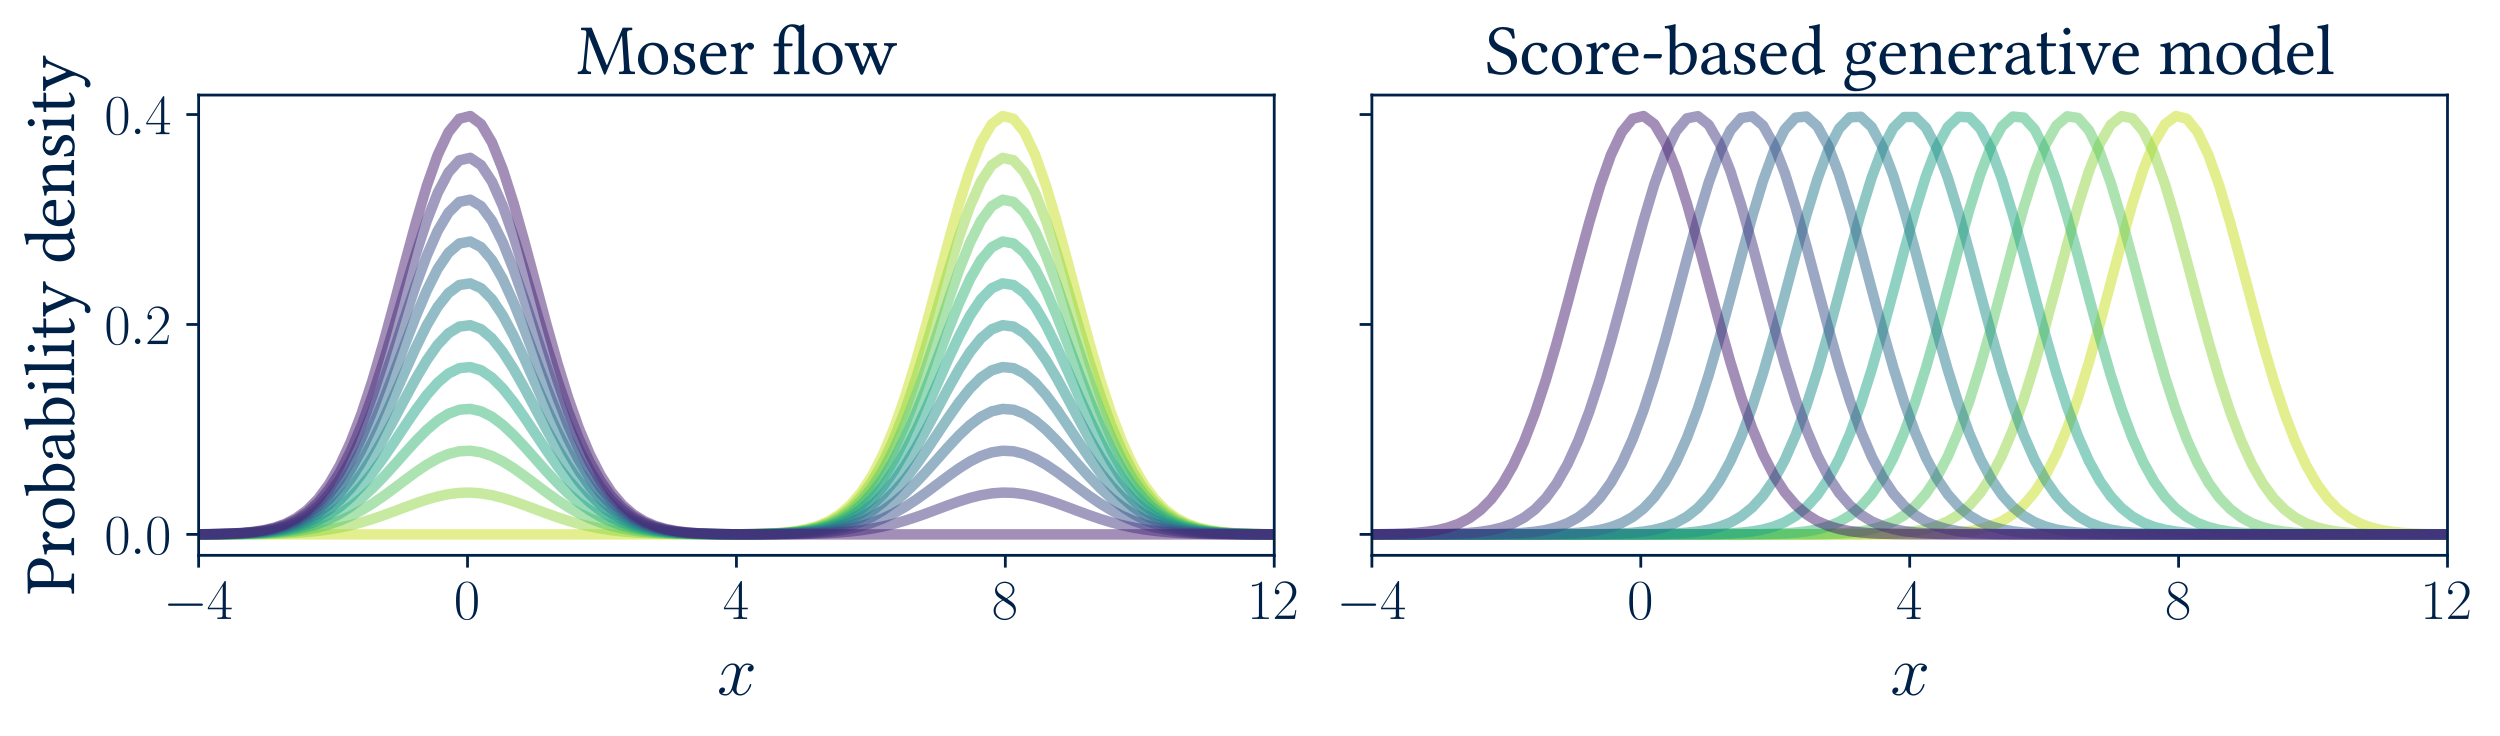 <?xml version="1.0" encoding="utf-8" standalone="no"?>
<!DOCTYPE svg PUBLIC "-//W3C//DTD SVG 1.1//EN"
  "http://www.w3.org/Graphics/SVG/1.1/DTD/svg11.dtd">
<svg height="210.4pt" version="1.1" viewBox="0 0 714.4 210.4" width="714.4pt" xmlns="http://www.w3.org/2000/svg" xmlns:xlink="http://www.w3.org/1999/xlink">
 <defs>
  <style type="text/css">*{stroke-linecap:butt;stroke-linejoin:round;}</style>
 </defs>
 <g id="figure_1">
  <g id="patch_1">
   <path d="M 0 210.4 
L 714.4 210.4 
L 714.4 0 
L 0 0 
z
" style="fill:none;"/>
  </g>
  <g id="axes_1">
   <g id="patch_2">
    <path d="M 56.759 158.693 
L 364.125 158.693 
L 364.125 27.173 
L 56.759 27.173 
z
" style="fill:none;"/>
   </g>
   <g id="matplotlib.axis_1">
    <g id="xtick_1">
     <g id="line2d_1">
      <defs>
       <path d="M 0 0 
L 0 3.5 
" id="mfc653982f1" style="stroke:#002147;stroke-width:0.8;"/>
      </defs>
      <g>
       <use style="fill:#002147;stroke:#002147;stroke-width:0.8;" x="56.759" xlink:href="#mfc653982f1" y="158.693"/>
      </g>
     </g>
     <g id="text_1">
      <!-- $\mathdefault{−4}$ -->
      <g style="fill:#002147;" transform="translate(46.658 176.871)scale(0.16 -0.16)">
       <defs>
        <path d="M 4218 1472 
C 4326 1472 4442 1472 4442 1600 
C 4442 1728 4326 1728 4218 1728 
L 755 1728 
C 646 1728 531 1728 531 1600 
C 531 1472 646 1472 755 1472 
L 4218 1472 
z
" id="CMSY10-0" transform="scale(0.016)"/>
        <path d="M 2150 4122 
C 2150 4256 2144 4256 2029 4256 
L 128 1254 
L 128 1088 
L 1779 1088 
L 1779 457 
C 1779 224 1766 160 1318 160 
L 1197 160 
L 1197 0 
C 1402 0 1747 0 1965 0 
C 2182 0 2528 0 2733 0 
L 2733 160 
L 2611 160 
C 2163 160 2150 224 2150 457 
L 2150 1088 
L 2803 1088 
L 2803 1254 
L 2150 1254 
L 2150 4122 
z
M 1798 3703 
L 1798 1254 
L 256 1254 
L 1798 3703 
z
" id="CMR17-34" transform="scale(0.016)"/>
       </defs>
       <use transform="scale(0.996)" xlink:href="#CMSY10-0"/>
       <use transform="translate(77.487 0)scale(0.996)" xlink:href="#CMR17-34"/>
      </g>
     </g>
    </g>
    <g id="xtick_2">
     <g id="line2d_2">
      <g>
       <use style="fill:#002147;stroke:#002147;stroke-width:0.8;" x="133.6" xlink:href="#mfc653982f1" y="158.693"/>
      </g>
     </g>
     <g id="text_2">
      <!-- $\mathdefault{0}$ -->
      <g style="fill:#002147;" transform="translate(129.698 176.871)scale(0.16 -0.16)">
       <defs>
        <path d="M 2688 2025 
C 2688 2416 2682 3080 2413 3591 
C 2176 4039 1798 4198 1466 4198 
C 1158 4198 768 4058 525 3597 
C 269 3118 243 2524 243 2025 
C 243 1661 250 1106 448 619 
C 723 -39 1216 -128 1466 -128 
C 1760 -128 2208 -7 2470 600 
C 2662 1042 2688 1559 2688 2025 
z
M 1466 -26 
C 1056 -26 813 325 723 812 
C 653 1188 653 1738 653 2096 
C 653 2588 653 2997 736 3387 
C 858 3929 1216 4096 1466 4096 
C 1728 4096 2067 3923 2189 3400 
C 2272 3036 2278 2607 2278 2096 
C 2278 1680 2278 1169 2202 792 
C 2067 95 1690 -26 1466 -26 
z
" id="CMR17-30" transform="scale(0.016)"/>
       </defs>
       <use transform="scale(0.996)" xlink:href="#CMR17-30"/>
      </g>
     </g>
    </g>
    <g id="xtick_3">
     <g id="line2d_3">
      <g>
       <use style="fill:#002147;stroke:#002147;stroke-width:0.8;" x="210.442" xlink:href="#mfc653982f1" y="158.693"/>
      </g>
     </g>
     <g id="text_3">
      <!-- $\mathdefault{4}$ -->
      <g style="fill:#002147;" transform="translate(206.54 176.871)scale(0.16 -0.16)">
       <use transform="scale(0.996)" xlink:href="#CMR17-34"/>
      </g>
     </g>
    </g>
    <g id="xtick_4">
     <g id="line2d_4">
      <g>
       <use style="fill:#002147;stroke:#002147;stroke-width:0.8;" x="287.283" xlink:href="#mfc653982f1" y="158.693"/>
      </g>
     </g>
     <g id="text_4">
      <!-- $\mathdefault{8}$ -->
      <g style="fill:#002147;" transform="translate(283.381 176.871)scale(0.16 -0.16)">
       <defs>
        <path d="M 1741 2264 
C 2144 2467 2554 2773 2554 3263 
C 2554 3841 1990 4179 1472 4179 
C 890 4179 378 3759 378 3180 
C 378 3021 416 2747 666 2505 
C 730 2442 998 2251 1171 2130 
C 883 1983 211 1634 211 934 
C 211 279 838 -128 1459 -128 
C 2144 -128 2720 362 2720 1010 
C 2720 1590 2330 1857 2074 2029 
L 1741 2264 
z
M 902 2822 
C 851 2854 595 3051 595 3351 
C 595 3739 998 4032 1459 4032 
C 1965 4032 2336 3676 2336 3262 
C 2336 2669 1670 2331 1638 2331 
C 1632 2331 1626 2331 1574 2370 
L 902 2822 
z
M 2080 1519 
C 2176 1449 2483 1240 2483 851 
C 2483 381 2010 25 1472 25 
C 890 25 448 438 448 940 
C 448 1443 838 1862 1280 2060 
L 2080 1519 
z
" id="CMR17-38" transform="scale(0.016)"/>
       </defs>
       <use transform="scale(0.996)" xlink:href="#CMR17-38"/>
      </g>
     </g>
    </g>
    <g id="xtick_5">
     <g id="line2d_5">
      <g>
       <use style="fill:#002147;stroke:#002147;stroke-width:0.8;" x="364.125" xlink:href="#mfc653982f1" y="158.693"/>
      </g>
     </g>
     <g id="text_5">
      <!-- $\mathdefault{12}$ -->
      <g style="fill:#002147;" transform="translate(356.321 176.871)scale(0.16 -0.16)">
       <defs>
        <path d="M 1702 4058 
C 1702 4192 1696 4192 1606 4192 
C 1357 3916 979 3827 621 3827 
C 602 3827 570 3827 563 3808 
C 557 3795 557 3782 557 3648 
C 755 3648 1088 3686 1344 3839 
L 1344 461 
C 1344 236 1331 160 781 160 
L 589 160 
L 589 0 
C 896 0 1216 0 1523 0 
C 1830 0 2150 0 2458 0 
L 2458 160 
L 2266 160 
C 1715 160 1702 230 1702 458 
L 1702 4058 
z
" id="CMR17-31" transform="scale(0.016)"/>
        <path d="M 2669 989 
L 2554 989 
C 2490 536 2438 459 2413 420 
C 2381 369 1920 369 1830 369 
L 602 369 
C 832 619 1280 1072 1824 1597 
C 2214 1967 2669 2402 2669 3035 
C 2669 3790 2067 4224 1395 4224 
C 691 4224 262 3604 262 3030 
C 262 2780 448 2748 525 2748 
C 589 2748 781 2787 781 3010 
C 781 3207 614 3264 525 3264 
C 486 3264 448 3258 422 3245 
C 544 3790 915 4058 1306 4058 
C 1862 4058 2227 3617 2227 3035 
C 2227 2479 1901 2000 1536 1584 
L 262 146 
L 262 0 
L 2515 0 
L 2669 989 
z
" id="CMR17-32" transform="scale(0.016)"/>
       </defs>
       <use transform="scale(0.996)" xlink:href="#CMR17-31"/>
       <use transform="translate(45.69 0)scale(0.996)" xlink:href="#CMR17-32"/>
      </g>
     </g>
    </g>
    <g id="text_6">
     <!-- $x$ -->
     <g style="fill:#002147;" transform="translate(204.898 198.557)scale(0.2 -0.2)">
      <defs>
       <path d="M 3034 2606 
C 2829 2567 2752 2414 2752 2293 
C 2752 2139 2874 2088 2963 2088 
C 3155 2088 3290 2254 3290 2427 
C 3290 2695 2982 2816 2714 2816 
C 2323 2816 2106 2433 2048 2312 
C 1901 2816 1504 2816 1389 2816 
C 736 2816 390 1980 390 1839 
C 390 1814 416 1782 461 1782 
C 512 1782 525 1820 538 1846 
C 755 2555 1184 2689 1370 2689 
C 1658 2689 1715 2420 1715 2267 
C 1715 2127 1677 1980 1600 1673 
L 1382 798 
C 1286 415 1101 64 762 64 
C 730 64 570 64 435 147 
C 666 192 717 383 717 460 
C 717 588 621 664 499 664 
C 346 664 179 530 179 326 
C 179 57 480 -64 755 -64 
C 1062 -64 1280 179 1414 441 
C 1517 64 1837 -64 2074 -64 
C 2726 -64 3072 773 3072 913 
C 3072 945 3046 971 3008 971 
C 2950 971 2944 939 2925 888 
C 2752 326 2381 64 2093 64 
C 1869 64 1747 230 1747 492 
C 1747 632 1773 734 1875 1156 
L 2099 2024 
C 2195 2408 2413 2689 2707 2689 
C 2720 2689 2899 2689 3034 2606 
z
" id="CMMI12-78" transform="scale(0.016)"/>
      </defs>
      <use transform="scale(0.996)" xlink:href="#CMMI12-78"/>
     </g>
    </g>
   </g>
   <g id="matplotlib.axis_2">
    <g id="ytick_1">
     <g id="line2d_6">
      <defs>
       <path d="M 0 0 
L -3.5 0 
" id="m86c1921d55" style="stroke:#002147;stroke-width:0.8;"/>
      </defs>
      <g>
       <use style="fill:#002147;stroke:#002147;stroke-width:0.8;" x="56.759" xlink:href="#m86c1921d55" y="152.714"/>
      </g>
     </g>
     <g id="text_7">
      <!-- $\mathdefault{0.0}$ -->
      <g style="fill:#002147;" transform="translate(29.815 158.304)scale(0.16 -0.16)">
       <defs>
        <path d="M 1178 307 
C 1178 492 1024 619 870 619 
C 685 619 557 466 557 313 
C 557 128 710 0 864 0 
C 1050 0 1178 153 1178 307 
z
" id="CMMI12-3a" transform="scale(0.016)"/>
       </defs>
       <use transform="scale(0.996)" xlink:href="#CMR17-30"/>
       <use transform="translate(45.69 0)scale(0.996)" xlink:href="#CMMI12-3a"/>
       <use transform="translate(72.788 0)scale(0.996)" xlink:href="#CMR17-30"/>
      </g>
     </g>
    </g>
    <g id="ytick_2">
     <g id="line2d_7">
      <g>
       <use style="fill:#002147;stroke:#002147;stroke-width:0.8;" x="56.759" xlink:href="#m86c1921d55" y="92.725"/>
      </g>
     </g>
     <g id="text_8">
      <!-- $\mathdefault{0.2}$ -->
      <g style="fill:#002147;" transform="translate(29.815 98.314)scale(0.16 -0.16)">
       <use transform="scale(0.996)" xlink:href="#CMR17-30"/>
       <use transform="translate(45.69 0)scale(0.996)" xlink:href="#CMMI12-3a"/>
       <use transform="translate(72.788 0)scale(0.996)" xlink:href="#CMR17-32"/>
      </g>
     </g>
    </g>
    <g id="ytick_3">
     <g id="line2d_8">
      <g>
       <use style="fill:#002147;stroke:#002147;stroke-width:0.8;" x="56.759" xlink:href="#m86c1921d55" y="32.736"/>
      </g>
     </g>
     <g id="text_9">
      <!-- $\mathdefault{0.4}$ -->
      <g style="fill:#002147;" transform="translate(29.815 38.325)scale(0.16 -0.16)">
       <use transform="scale(0.996)" xlink:href="#CMR17-30"/>
       <use transform="translate(45.69 0)scale(0.996)" xlink:href="#CMMI12-3a"/>
       <use transform="translate(72.788 0)scale(0.996)" xlink:href="#CMR17-34"/>
      </g>
     </g>
    </g>
    <g id="text_10">
     <!-- Probability density -->
     <g style="fill:#002147;" transform="translate(21.173 169.904)rotate(-90)scale(0.2 -0.2)">
      <defs>
       <path d="M 1210 3559 
C 1210 3744 1306 3968 1766 3968 
C 2208 3968 2650 3821 2650 3014 
C 2650 2328 2317 2048 1696 2048 
C 1536 2048 1280 2048 1210 2074 
L 1210 3559 
z
M 666 3372 
L 666 780 
C 666 243 557 211 109 211 
C 70 172 70 39 109 0 
C 397 0 710 0 941 0 
C 1165 0 1542 0 1862 0 
C 1901 39 1901 172 1862 211 
C 1363 211 1210 237 1210 778 
L 1210 1888 
C 1350 1843 1504 1824 1728 1824 
C 2893 1824 3245 2583 3245 3126 
C 3245 3502 2995 4186 1811 4186 
C 1568 4186 1190 4160 934 4160 
C 698 4160 365 4160 109 4160 
C 70 4120 70 3981 109 3942 
C 557 3942 666 3910 666 3372 
z
" id="LinLibertineT-50" transform="scale(0.016)"/>
       <path d="M 1126 2296 
C 1114 2553 1107 2719 1075 2784 
C 1062 2816 1050 2835 998 2835 
C 819 2764 653 2707 211 2649 
C 198 2610 211 2508 224 2469 
C 570 2436 640 2404 640 2031 
L 640 777 
C 640 244 563 218 166 218 
C 128 178 128 40 166 0 
C 390 0 640 0 896 0 
C 1152 0 1446 0 1670 0 
C 1709 39 1709 172 1670 211 
C 1222 243 1146 262 1146 791 
L 1146 1678 
C 1146 1844 1222 1990 1299 2106 
C 1370 2207 1517 2418 1594 2418 
C 1651 2418 1709 2405 1760 2335 
C 1805 2271 1882 2188 1990 2188 
C 2144 2188 2291 2348 2291 2508 
C 2291 2630 2176 2816 1907 2816 
C 1606 2816 1344 2533 1197 2283 
C 1158 2213 1126 2264 1126 2296 
z
" id="LinLibertineT-72" transform="scale(0.016)"/>
       <path d="M 262 1315 
C 262 661 698 -64 1606 -64 
C 2016 -64 2330 83 2547 295 
C 2835 577 2963 981 2963 1373 
C 2963 2040 2598 2816 1619 2816 
C 1197 2816 851 2642 614 2367 
C 384 2091 262 1719 262 1315 
z
M 1523 2591 
C 2074 2591 2413 2091 2413 1167 
C 2413 359 1997 160 1696 160 
C 1030 160 813 968 813 1462 
C 813 2020 947 2591 1523 2591 
z
" id="LinLibertineT-6f" transform="scale(0.016)"/>
       <path d="M 1114 2328 
C 1280 2476 1472 2533 1658 2533 
C 2048 2533 2368 2059 2368 1437 
C 2368 706 2074 154 1466 154 
C 1267 154 1133 295 1005 455 
L 1005 2059 
C 1005 2193 1030 2258 1114 2328 
z
M 1069 2527 
C 1030 2489 1005 2501 1005 2559 
L 1005 3741 
C 1005 4159 1030 4416 1030 4416 
C 1030 4460 1005 4480 947 4480 
C 787 4414 307 4320 51 4300 
C 38 4246 51 4140 90 4100 
C 422 4100 499 4132 499 3592 
L 499 456 
C 499 205 493 90 474 0 
C 506 -42 538 -64 614 -64 
C 653 -38 717 19 768 77 
C 832 154 870 154 941 96 
C 1088 -26 1280 -64 1504 -64 
C 2157 -64 2918 532 2918 1552 
C 2918 2335 2342 2816 1786 2816 
C 1510 2816 1267 2707 1069 2527 
z
" id="LinLibertineT-62" transform="scale(0.016)"/>
       <path d="M 1875 1495 
L 1875 648 
C 1875 564 1837 520 1786 481 
C 1619 346 1402 199 1222 199 
C 902 199 762 455 762 654 
C 762 944 896 1239 1370 1361 
L 1875 1495 
z
M 1875 308 
C 1914 109 1984 -64 2304 -64 
C 2547 -64 2778 45 2912 173 
C 2899 250 2874 309 2803 347 
C 2758 309 2650 244 2566 244 
C 2381 244 2374 494 2374 789 
L 2374 1732 
C 2374 2642 1875 2816 1408 2816 
C 883 2816 352 2469 352 2104 
C 352 1950 429 1873 576 1873 
C 762 1873 877 2007 877 2091 
C 877 2136 870 2181 858 2206 
C 851 2226 845 2264 845 2335 
C 845 2533 1114 2604 1357 2604 
C 1574 2604 1875 2495 1875 1770 
C 1875 1725 1856 1700 1837 1693 
L 1286 1559 
C 672 1405 230 1065 230 629 
C 230 103 589 -64 1037 -64 
C 1261 -64 1453 -13 1734 205 
L 1862 308 
L 1875 308 
z
" id="LinLibertineT-61" transform="scale(0.016)"/>
       <path d="M 576 3852 
C 576 3685 730 3518 883 3518 
C 1062 3518 1216 3691 1216 3826 
C 1216 3980 1082 4160 909 4160 
C 755 4160 576 4006 576 3852 
z
M 1158 779 
L 1158 2064 
C 1158 2386 1184 2799 1184 2799 
C 1184 2825 1152 2844 1101 2844 
C 922 2773 666 2716 224 2658 
C 211 2619 224 2517 237 2478 
C 589 2446 653 2408 653 2043 
L 653 794 
C 653 263 582 244 192 212 
C 154 173 154 39 192 0 
C 403 0 653 0 909 0 
C 1165 0 1408 0 1619 0 
C 1658 40 1658 178 1619 218 
C 1229 218 1158 244 1158 779 
z
" id="LinLibertineT-69" transform="scale(0.016)"/>
       <path d="M 608 778 
C 608 243 538 211 147 211 
C 109 172 109 39 147 0 
C 371 0 608 0 864 0 
C 1120 0 1363 0 1574 0 
C 1613 39 1613 172 1574 211 
C 1184 211 1114 243 1114 776 
L 1114 3740 
C 1114 4158 1139 4416 1139 4416 
C 1139 4460 1114 4480 1056 4480 
C 896 4414 416 4321 160 4301 
C 147 4247 160 4141 198 4101 
C 570 4101 608 4081 608 3597 
L 608 778 
z
" id="LinLibertineT-6c" transform="scale(0.016)"/>
       <path d="M 275 2752 
C 186 2752 160 2675 160 2623 
L 160 2540 
C 160 2509 166 2502 192 2502 
L 570 2502 
L 570 571 
C 570 115 768 -64 1062 -64 
C 1357 -64 1677 77 1926 360 
C 1914 424 1875 463 1811 469 
C 1645 340 1453 289 1286 289 
C 1114 289 1075 481 1075 879 
L 1075 2502 
L 1741 2502 
C 1805 2502 1894 2528 1894 2586 
L 1894 2714 
C 1894 2740 1875 2752 1843 2752 
L 1075 2752 
L 1075 3006 
C 1075 3426 1101 3685 1101 3685 
C 1101 3725 1082 3744 1050 3744 
C 1024 3744 966 3718 909 3685 
C 838 3647 774 3614 691 3594 
C 614 3569 550 3549 550 3504 
C 550 3426 570 3471 570 2752 
L 275 2752 
z
" id="LinLibertineT-74" transform="scale(0.016)"/>
       <path d="M 1306 -1010 
C 1408 -830 1491 -650 1568 -458 
C 2080 781 2368 1443 2701 2161 
C 2829 2432 2918 2534 3219 2573 
C 3258 2611 3258 2746 3219 2784 
C 3091 2784 2944 2784 2765 2784 
C 2573 2784 2374 2784 2182 2784 
C 2144 2746 2144 2611 2182 2573 
C 2387 2553 2592 2515 2490 2284 
L 1856 815 
C 1811 713 1754 693 1702 822 
L 1133 2156 
C 1018 2425 986 2547 1344 2573 
C 1382 2611 1382 2746 1344 2784 
C 1107 2784 851 2784 621 2784 
C 403 2784 230 2784 102 2784 
C 64 2746 64 2611 102 2573 
C 358 2541 442 2483 608 2091 
L 1331 402 
C 1389 274 1485 -21 1421 -201 
C 1344 -413 1267 -593 1171 -792 
C 1101 -920 1011 -978 851 -978 
C 762 -978 736 -959 666 -959 
C 480 -959 384 -1151 384 -1235 
C 384 -1369 512 -1472 685 -1472 
C 819 -1472 1075 -1421 1306 -1010 
z
" id="LinLibertineT-79" transform="scale(0.016)"/>
       <path d="M 2208 795 
C 2208 673 2195 622 2106 545 
C 1869 340 1664 237 1504 237 
C 1158 237 800 616 800 1417 
C 800 1879 890 2136 986 2270 
C 1184 2572 1453 2591 1581 2591 
C 1811 2591 1971 2508 2099 2360 
C 2189 2258 2208 2213 2208 2014 
L 2208 795 
z
M 2138 321 
C 2170 346 2227 359 2234 314 
C 2253 160 2304 -64 2304 -64 
C 2355 -83 2387 -77 2426 -64 
C 2566 51 2790 148 3181 192 
C 3219 231 3219 327 3181 366 
C 2771 398 2714 520 2714 835 
L 2714 3741 
C 2714 4159 2739 4416 2739 4416 
C 2739 4460 2714 4480 2656 4480 
C 2496 4414 2016 4320 1760 4300 
C 1747 4246 1760 4140 1798 4100 
C 2131 4100 2208 4132 2208 3590 
L 2208 2765 
C 2208 2719 2195 2707 2150 2707 
C 2125 2707 1862 2816 1651 2816 
C 1229 2816 947 2674 691 2431 
C 416 2155 250 1777 250 1302 
C 250 513 646 -64 1338 -64 
C 1587 -64 1824 64 2138 321 
z
" id="LinLibertineT-64" transform="scale(0.016)"/>
       <path d="M 794 1831 
C 915 2547 1363 2604 1517 2604 
C 1760 2604 2048 2467 2048 1922 
C 2048 1863 2022 1831 1952 1831 
L 794 1831 
z
M 2470 600 
C 2234 354 2048 250 1677 250 
C 1446 250 1178 386 979 715 
C 851 929 774 1226 774 1600 
L 2477 1600 
C 2554 1600 2598 1638 2598 1708 
C 2598 2243 2406 2816 1517 2816 
C 960 2816 237 2281 237 1302 
C 237 941 326 593 538 348 
C 755 91 1056 -64 1517 -64 
C 2003 -64 2349 161 2605 497 
C 2586 562 2547 594 2470 600 
z
" id="LinLibertineT-65" transform="scale(0.016)"/>
       <path d="M 1178 2309 
C 1139 2264 1101 2251 1101 2309 
C 1094 2482 1082 2733 1050 2798 
C 1037 2830 1024 2849 973 2849 
C 794 2778 627 2721 186 2663 
C 173 2624 186 2522 198 2483 
C 544 2451 614 2419 614 2047 
L 614 795 
C 614 270 550 244 166 212 
C 128 173 128 39 166 0 
C 358 0 614 0 870 0 
C 1126 0 1318 0 1510 0 
C 1549 39 1549 173 1510 212 
C 1184 244 1120 270 1120 795 
L 1120 1848 
C 1120 1983 1178 2060 1229 2118 
C 1472 2355 1760 2496 2010 2496 
C 2138 2496 2272 2413 2349 2265 
C 2413 2137 2426 1964 2426 1771 
L 2426 795 
C 2426 270 2362 244 2029 212 
C 1997 173 1997 39 2029 0 
C 2221 0 2426 0 2682 0 
C 2938 0 3168 0 3360 0 
C 3392 39 3392 173 3360 212 
C 3002 244 2931 270 2931 795 
L 2931 1752 
C 2931 2105 2906 2413 2758 2612 
C 2650 2753 2451 2830 2227 2830 
C 1914 2830 1555 2746 1178 2309 
z
" id="LinLibertineT-6e" transform="scale(0.016)"/>
       <path d="M 307 886 
C 333 572 352 269 352 0 
C 416 13 480 19 512 19 
C 557 19 595 19 640 6 
C 813 -38 986 -64 1222 -64 
C 1581 -64 2240 109 2240 744 
C 2240 1180 1926 1437 1491 1597 
C 1107 1745 851 1841 851 2193 
C 851 2456 1082 2604 1299 2604 
C 1440 2604 1811 2553 1894 2007 
C 1933 1969 2061 1969 2099 2008 
C 2118 2241 2131 2480 2138 2694 
C 1939 2726 1632 2816 1299 2816 
C 826 2816 397 2508 397 2097 
C 397 1629 608 1430 1101 1225 
C 1632 1007 1754 872 1754 596 
C 1754 282 1446 148 1210 148 
C 960 148 819 230 755 300 
C 614 447 544 727 506 885 
C 467 924 346 924 307 886 
z
" id="LinLibertineT-73" transform="scale(0.016)"/>
      </defs>
      <use transform="scale(0.996)" xlink:href="#LinLibertineT-50"/>
      <use transform="translate(53.898 0)scale(0.996)" xlink:href="#LinLibertineT-72"/>
      <use transform="translate(90.162 0)scale(0.996)" xlink:href="#LinLibertineT-6f"/>
      <use transform="translate(140.374 0)scale(0.996)" xlink:href="#LinLibertineT-62"/>
      <use transform="translate(189.489 0)scale(0.996)" xlink:href="#LinLibertineT-61"/>
      <use transform="translate(235.019 0)scale(0.996)" xlink:href="#LinLibertineT-62"/>
      <use transform="translate(284.134 0)scale(0.996)" xlink:href="#LinLibertineT-69"/>
      <use transform="translate(311.133 0)scale(0.996)" xlink:href="#LinLibertineT-6c"/>
      <use transform="translate(337.434 0)scale(0.996)" xlink:href="#LinLibertineT-69"/>
      <use transform="translate(364.433 0)scale(0.996)" xlink:href="#LinLibertineT-74"/>
      <use transform="translate(395.915 0)scale(0.996)" xlink:href="#LinLibertineT-79"/>
      <use transform="translate(472.129 0)scale(0.996)" xlink:href="#LinLibertineT-64"/>
      <use transform="translate(522.54 0)scale(0.996)" xlink:href="#LinLibertineT-65"/>
      <use transform="translate(567.073 0)scale(0.996)" xlink:href="#LinLibertineT-6e"/>
      <use transform="translate(621.071 0)scale(0.996)" xlink:href="#LinLibertineT-73"/>
      <use transform="translate(659.925 0)scale(0.996)" xlink:href="#LinLibertineT-69"/>
      <use transform="translate(686.924 0)scale(0.996)" xlink:href="#LinLibertineT-74"/>
      <use transform="translate(718.406 0)scale(0.996)" xlink:href="#LinLibertineT-79"/>
     </g>
    </g>
   </g>
   <g id="line2d_9">
    <path clip-path="url(#pee2758b814)" d="M 56.759 152.714 
L 59.863 152.714 
L 62.968 152.714 
L 66.073 152.714 
L 69.178 152.714 
L 72.282 152.714 
L 75.387 152.714 
L 78.492 152.714 
L 81.596 152.714 
L 84.701 152.714 
L 87.806 152.714 
L 90.91 152.714 
L 94.015 152.714 
L 97.12 152.714 
L 100.225 152.714 
L 103.329 152.714 
L 106.434 152.714 
L 109.539 152.714 
L 112.643 152.714 
L 115.748 152.714 
L 118.853 152.714 
L 121.958 152.714 
L 125.062 152.714 
L 128.167 152.714 
L 131.272 152.714 
L 134.376 152.714 
L 137.481 152.714 
L 140.586 152.714 
L 143.691 152.714 
L 146.795 152.714 
L 149.9 152.714 
L 153.005 152.714 
L 156.109 152.714 
L 159.214 152.714 
L 162.319 152.714 
L 165.424 152.714 
L 168.528 152.714 
L 171.633 152.714 
L 174.738 152.714 
L 177.842 152.714 
L 180.947 152.714 
L 184.052 152.714 
L 187.156 152.714 
L 190.261 152.714 
L 193.366 152.714 
L 196.471 152.713 
L 199.575 152.711 
L 202.68 152.707 
L 205.785 152.7 
L 208.889 152.686 
L 211.994 152.659 
L 215.099 152.612 
L 218.204 152.528 
L 221.308 152.386 
L 224.413 152.149 
L 227.518 151.768 
L 230.622 151.17 
L 233.727 150.258 
L 236.832 148.911 
L 239.937 146.975 
L 243.041 144.277 
L 246.146 140.631 
L 249.251 135.856 
L 252.355 129.8 
L 255.46 122.372 
L 258.565 113.571 
L 261.669 103.52 
L 264.774 92.482 
L 267.879 80.869 
L 270.984 69.226 
L 274.088 58.198 
L 277.193 48.472 
L 280.298 40.709 
L 283.402 35.47 
L 286.507 33.151 
L 289.612 33.929 
L 292.717 37.745 
L 295.821 44.307 
L 298.926 53.13 
L 302.031 63.593 
L 305.135 75.013 
L 308.24 86.716 
L 311.345 98.102 
L 314.45 108.689 
L 317.554 118.138 
L 320.659 126.26 
L 323.764 132.995 
L 326.868 138.395 
L 329.973 142.584 
L 333.078 145.733 
L 336.182 148.027 
L 339.287 149.648 
L 342.392 150.76 
L 345.497 151.501 
L 348.601 151.981 
L 351.706 152.282 
L 354.811 152.466 
L 357.915 152.576 
L 361.02 152.639 
L 364.125 152.674 
" style="fill:none;stroke:#c8e020;stroke-linecap:square;stroke-opacity:0.5;stroke-width:3;"/>
   </g>
   <g id="line2d_10">
    <path clip-path="url(#pee2758b814)" d="M 56.759 152.71 
L 59.863 152.707 
L 62.968 152.701 
L 66.073 152.69 
L 69.178 152.671 
L 72.282 152.641 
L 75.387 152.593 
L 78.492 152.519 
L 81.596 152.408 
L 84.701 152.246 
L 87.806 152.016 
L 90.91 151.701 
L 94.015 151.283 
L 97.12 150.743 
L 100.225 150.069 
L 103.329 149.257 
L 106.434 148.312 
L 109.539 147.253 
L 112.643 146.115 
L 115.748 144.944 
L 118.853 143.802 
L 121.958 142.756 
L 125.062 141.874 
L 128.167 141.218 
L 131.272 140.836 
L 134.376 140.758 
L 137.481 140.99 
L 140.586 141.514 
L 143.691 142.29 
L 146.795 143.263 
L 149.9 144.366 
L 153.005 145.53 
L 156.109 146.691 
L 159.214 147.795 
L 162.319 148.8 
L 165.424 149.68 
L 168.528 150.423 
L 171.633 151.029 
L 174.738 151.506 
L 177.842 151.871 
L 180.947 152.14 
L 184.052 152.334 
L 187.156 152.469 
L 190.261 152.56 
L 193.366 152.619 
L 196.471 152.656 
L 199.575 152.678 
L 202.68 152.689 
L 205.785 152.691 
L 208.889 152.683 
L 211.994 152.662 
L 215.099 152.62 
L 218.204 152.546 
L 221.308 152.418 
L 224.413 152.206 
L 227.518 151.862 
L 230.622 151.324 
L 233.727 150.504 
L 236.832 149.291 
L 239.937 147.549 
L 243.041 145.121 
L 246.146 141.839 
L 249.251 137.542 
L 252.355 132.091 
L 255.46 125.406 
L 258.565 117.486 
L 261.669 108.44 
L 264.774 98.506 
L 267.879 88.054 
L 270.984 77.575 
L 274.088 67.65 
L 277.193 58.896 
L 280.298 51.909 
L 283.402 47.195 
L 286.507 45.107 
L 289.612 45.808 
L 292.717 49.242 
L 295.821 55.147 
L 298.926 63.088 
L 302.031 72.505 
L 305.135 82.783 
L 308.24 93.316 
L 311.345 103.564 
L 314.45 113.092 
L 317.554 121.596 
L 320.659 128.905 
L 323.764 134.967 
L 326.868 139.827 
L 329.973 143.597 
L 333.078 146.431 
L 336.182 148.495 
L 339.287 149.955 
L 342.392 150.956 
L 345.497 151.623 
L 348.601 152.054 
L 351.706 152.325 
L 354.811 152.491 
L 357.915 152.59 
L 361.02 152.646 
L 364.125 152.678 
" style="fill:none;stroke:#90d743;stroke-linecap:square;stroke-opacity:0.5;stroke-width:3;"/>
   </g>
   <g id="line2d_11">
    <path clip-path="url(#pee2758b814)" d="M 56.759 152.706 
L 59.863 152.699 
L 62.968 152.687 
L 66.073 152.665 
L 69.178 152.628 
L 72.282 152.568 
L 75.387 152.472 
L 78.492 152.324 
L 81.596 152.101 
L 84.701 151.777 
L 87.806 151.318 
L 90.91 150.688 
L 94.015 149.851 
L 97.12 148.771 
L 100.225 147.424 
L 103.329 145.799 
L 106.434 143.909 
L 109.539 141.792 
L 112.643 139.515 
L 115.748 137.174 
L 118.853 134.89 
L 121.958 132.798 
L 125.062 131.033 
L 128.167 129.721 
L 131.272 128.957 
L 134.376 128.802 
L 137.481 129.266 
L 140.586 130.313 
L 143.691 131.866 
L 146.795 133.811 
L 149.9 136.017 
L 153.005 138.345 
L 156.109 140.668 
L 159.214 142.876 
L 162.319 144.886 
L 165.424 146.646 
L 168.528 148.132 
L 171.633 149.343 
L 174.738 150.298 
L 177.842 151.027 
L 180.947 151.567 
L 184.052 151.954 
L 187.156 152.223 
L 190.261 152.405 
L 193.366 152.525 
L 196.471 152.6 
L 199.575 152.646 
L 202.68 152.671 
L 205.785 152.682 
L 208.889 152.68 
L 211.994 152.664 
L 215.099 152.629 
L 218.204 152.564 
L 221.308 152.451 
L 224.413 152.262 
L 227.518 151.957 
L 230.622 151.479 
L 233.727 150.75 
L 236.832 149.671 
L 239.937 148.123 
L 243.041 145.964 
L 246.146 143.048 
L 249.251 139.228 
L 252.355 134.383 
L 255.46 128.44 
L 258.565 121.4 
L 261.669 113.359 
L 264.774 104.529 
L 267.879 95.238 
L 270.984 85.924 
L 274.088 77.101 
L 277.193 69.32 
L 280.298 63.11 
L 283.402 58.919 
L 286.507 57.064 
L 289.612 57.686 
L 292.717 60.739 
L 295.821 65.988 
L 298.926 73.047 
L 302.031 81.417 
L 305.135 90.553 
L 308.24 99.916 
L 311.345 109.025 
L 314.45 117.494 
L 317.554 125.054 
L 320.659 131.551 
L 323.764 136.939 
L 326.868 141.259 
L 329.973 144.61 
L 333.078 147.129 
L 336.182 148.964 
L 339.287 150.261 
L 342.392 151.151 
L 345.497 151.744 
L 348.601 152.127 
L 351.706 152.369 
L 354.811 152.516 
L 357.915 152.603 
L 361.02 152.654 
L 364.125 152.682 
" style="fill:none;stroke:#5cc863;stroke-linecap:square;stroke-opacity:0.5;stroke-width:3;"/>
   </g>
   <g id="line2d_12">
    <path clip-path="url(#pee2758b814)" d="M 56.759 152.702 
L 59.863 152.692 
L 62.968 152.673 
L 66.073 152.64 
L 69.178 152.585 
L 72.282 152.494 
L 75.387 152.351 
L 78.492 152.128 
L 81.596 151.795 
L 84.701 151.308 
L 87.806 150.62 
L 90.91 149.675 
L 94.015 148.419 
L 97.12 146.799 
L 100.225 144.778 
L 103.329 142.342 
L 106.434 139.507 
L 109.539 136.331 
L 112.643 132.915 
L 115.748 129.404 
L 118.853 125.978 
L 121.958 122.839 
L 125.062 120.192 
L 128.167 118.224 
L 131.272 117.079 
L 134.376 116.845 
L 137.481 117.541 
L 140.586 119.113 
L 143.691 121.442 
L 146.795 124.36 
L 149.9 127.668 
L 153.005 131.161 
L 156.109 134.645 
L 159.214 137.956 
L 162.319 140.972 
L 165.424 143.612 
L 168.528 145.84 
L 171.633 147.657 
L 174.738 149.089 
L 177.842 150.183 
L 180.947 150.993 
L 184.052 151.573 
L 187.156 151.978 
L 190.261 152.251 
L 193.366 152.43 
L 196.471 152.544 
L 199.575 152.613 
L 202.68 152.653 
L 205.785 152.673 
L 208.889 152.678 
L 211.994 152.667 
L 215.099 152.638 
L 218.204 152.582 
L 221.308 152.483 
L 224.413 152.318 
L 227.518 152.052 
L 230.622 151.633 
L 233.727 150.995 
L 236.832 150.052 
L 239.937 148.697 
L 243.041 146.808 
L 246.146 144.256 
L 249.251 140.913 
L 252.355 136.674 
L 255.46 131.474 
L 258.565 125.314 
L 261.669 118.279 
L 264.774 110.552 
L 267.879 102.423 
L 270.984 94.273 
L 274.088 86.553 
L 277.193 79.745 
L 280.298 74.31 
L 283.402 70.644 
L 286.507 69.02 
L 289.612 69.565 
L 292.717 72.236 
L 295.821 76.829 
L 298.926 83.005 
L 302.031 90.329 
L 305.135 98.324 
L 308.24 106.516 
L 311.345 114.486 
L 314.45 121.897 
L 317.554 128.511 
L 320.659 134.196 
L 323.764 138.911 
L 326.868 142.691 
L 329.973 145.623 
L 333.078 147.827 
L 336.182 149.433 
L 339.287 150.568 
L 342.392 151.347 
L 345.497 151.865 
L 348.601 152.201 
L 351.706 152.412 
L 354.811 152.541 
L 357.915 152.617 
L 361.02 152.662 
L 364.125 152.686 
" style="fill:none;stroke:#35b779;stroke-linecap:square;stroke-opacity:0.5;stroke-width:3;"/>
   </g>
   <g id="line2d_13">
    <path clip-path="url(#pee2758b814)" d="M 56.759 152.698 
L 59.863 152.684 
L 62.968 152.659 
L 66.073 152.615 
L 69.178 152.542 
L 72.282 152.421 
L 75.387 152.229 
L 78.492 151.933 
L 81.596 151.488 
L 84.701 150.839 
L 87.806 149.922 
L 90.91 148.662 
L 94.015 146.987 
L 97.12 144.827 
L 100.225 142.133 
L 103.329 138.884 
L 106.434 135.104 
L 109.539 130.87 
L 112.643 126.315 
L 115.748 121.634 
L 118.853 117.066 
L 121.958 112.881 
L 125.062 109.351 
L 128.167 106.727 
L 131.272 105.2 
L 134.376 104.889 
L 137.481 105.817 
L 140.586 107.912 
L 143.691 111.017 
L 146.795 114.908 
L 149.9 119.319 
L 153.005 123.976 
L 156.109 128.622 
L 159.214 133.037 
L 162.319 137.057 
L 165.424 140.577 
L 168.528 143.549 
L 171.633 145.971 
L 174.738 147.881 
L 177.842 149.339 
L 180.947 150.419 
L 184.052 151.193 
L 187.156 151.732 
L 190.261 152.096 
L 193.366 152.335 
L 196.471 152.487 
L 199.575 152.581 
L 202.68 152.636 
L 205.785 152.665 
L 208.889 152.675 
L 211.994 152.67 
L 215.099 152.647 
L 218.204 152.6 
L 221.308 152.516 
L 224.413 152.375 
L 227.518 152.146 
L 230.622 151.787 
L 233.727 151.241 
L 236.832 150.432 
L 239.937 149.271 
L 243.041 147.652 
L 246.146 145.464 
L 249.251 142.599 
L 252.355 138.966 
L 255.46 134.509 
L 258.565 129.229 
L 261.669 123.198 
L 264.774 116.575 
L 267.879 109.607 
L 270.984 102.622 
L 274.088 96.005 
L 277.193 90.169 
L 280.298 85.511 
L 283.402 82.368 
L 286.507 80.976 
L 289.612 81.443 
L 292.717 83.733 
L 295.821 87.67 
L 298.926 92.964 
L 302.031 99.242 
L 305.135 106.094 
L 308.24 113.116 
L 311.345 119.947 
L 314.45 126.299 
L 317.554 131.969 
L 320.659 136.842 
L 323.764 140.883 
L 326.868 144.123 
L 329.973 146.636 
L 333.078 148.525 
L 336.182 149.902 
L 339.287 150.875 
L 342.392 151.542 
L 345.497 151.987 
L 348.601 152.274 
L 351.706 152.455 
L 354.811 152.566 
L 357.915 152.631 
L 361.02 152.669 
L 364.125 152.69 
" style="fill:none;stroke:#20a486;stroke-linecap:square;stroke-opacity:0.5;stroke-width:3;"/>
   </g>
   <g id="line2d_14">
    <path clip-path="url(#pee2758b814)" d="M 56.759 152.694 
L 59.863 152.677 
L 62.968 152.645 
L 66.073 152.59 
L 69.178 152.498 
L 72.282 152.348 
L 75.387 152.108 
L 78.492 151.737 
L 81.596 151.181 
L 84.701 150.371 
L 87.806 149.224 
L 90.91 147.649 
L 94.015 145.555 
L 97.12 142.855 
L 100.225 139.487 
L 103.329 135.426 
L 106.434 130.702 
L 109.539 125.408 
L 112.643 119.715 
L 115.748 113.864 
L 118.853 108.154 
L 121.958 102.922 
L 125.062 98.511 
L 128.167 95.23 
L 131.272 93.322 
L 134.376 92.933 
L 137.481 94.092 
L 140.586 96.712 
L 143.691 100.593 
L 146.795 105.456 
L 149.9 110.971 
L 153.005 116.792 
L 156.109 122.598 
L 159.214 128.117 
L 162.319 133.143 
L 165.424 137.543 
L 168.528 141.257 
L 171.633 144.285 
L 174.738 146.673 
L 177.842 148.496 
L 180.947 149.845 
L 184.052 150.812 
L 187.156 151.486 
L 190.261 151.942 
L 193.366 152.241 
L 196.471 152.431 
L 199.575 152.548 
L 202.68 152.618 
L 205.785 152.656 
L 208.889 152.672 
L 211.994 152.672 
L 215.099 152.656 
L 218.204 152.618 
L 221.308 152.548 
L 224.413 152.431 
L 227.518 152.241 
L 230.622 151.942 
L 233.727 151.486 
L 236.832 150.812 
L 239.937 149.845 
L 243.041 148.496 
L 246.146 146.673 
L 249.251 144.285 
L 252.355 141.257 
L 255.46 137.543 
L 258.565 133.143 
L 261.669 128.117 
L 264.774 122.598 
L 267.879 116.792 
L 270.984 110.97 
L 274.088 105.456 
L 277.193 100.593 
L 280.298 96.712 
L 283.402 94.092 
L 286.507 92.933 
L 289.612 93.322 
L 292.717 95.23 
L 295.821 98.511 
L 298.926 102.922 
L 302.031 108.154 
L 305.135 113.864 
L 308.24 119.715 
L 311.345 125.408 
L 314.45 130.702 
L 317.554 135.426 
L 320.659 139.487 
L 323.764 142.855 
L 326.868 145.555 
L 329.973 147.649 
L 333.078 149.224 
L 336.182 150.371 
L 339.287 151.181 
L 342.392 151.737 
L 345.497 152.108 
L 348.601 152.348 
L 351.706 152.498 
L 354.811 152.59 
L 357.915 152.645 
L 361.02 152.677 
L 364.125 152.694 
" style="fill:none;stroke:#21908d;stroke-linecap:square;stroke-opacity:0.5;stroke-width:3;"/>
   </g>
   <g id="line2d_15">
    <path clip-path="url(#pee2758b814)" d="M 56.759 152.69 
L 59.863 152.669 
L 62.968 152.631 
L 66.073 152.566 
L 69.178 152.455 
L 72.282 152.274 
L 75.387 151.987 
L 78.492 151.542 
L 81.596 150.875 
L 84.701 149.902 
L 87.806 148.525 
L 90.91 146.636 
L 94.015 144.123 
L 97.12 140.883 
L 100.225 136.842 
L 103.329 131.969 
L 106.434 126.299 
L 109.539 119.947 
L 112.643 113.116 
L 115.748 106.094 
L 118.853 99.242 
L 121.958 92.964 
L 125.062 87.67 
L 128.167 83.733 
L 131.272 81.443 
L 134.376 80.976 
L 137.481 82.368 
L 140.586 85.511 
L 143.691 90.169 
L 146.795 96.005 
L 149.9 102.622 
L 153.005 109.607 
L 156.109 116.575 
L 159.214 123.198 
L 162.319 129.229 
L 165.424 134.509 
L 168.528 138.966 
L 171.633 142.599 
L 174.738 145.464 
L 177.842 147.652 
L 180.947 149.271 
L 184.052 150.432 
L 187.156 151.241 
L 190.261 151.787 
L 193.366 152.146 
L 196.471 152.375 
L 199.575 152.516 
L 202.68 152.6 
L 205.785 152.647 
L 208.889 152.67 
L 211.994 152.675 
L 215.099 152.665 
L 218.204 152.636 
L 221.308 152.581 
L 224.413 152.487 
L 227.518 152.335 
L 230.622 152.096 
L 233.727 151.732 
L 236.832 151.193 
L 239.937 150.419 
L 243.041 149.339 
L 246.146 147.881 
L 249.251 145.971 
L 252.355 143.549 
L 255.46 140.577 
L 258.565 137.057 
L 261.669 133.037 
L 264.774 128.622 
L 267.879 123.976 
L 270.984 119.319 
L 274.088 114.908 
L 277.193 111.017 
L 280.298 107.912 
L 283.402 105.817 
L 286.507 104.889 
L 289.612 105.2 
L 292.717 106.727 
L 295.821 109.351 
L 298.926 112.881 
L 302.031 117.066 
L 305.135 121.634 
L 308.24 126.315 
L 311.345 130.87 
L 314.45 135.104 
L 317.554 138.884 
L 320.659 142.133 
L 323.764 144.827 
L 326.868 146.987 
L 329.973 148.662 
L 333.078 149.922 
L 336.182 150.839 
L 339.287 151.488 
L 342.392 151.933 
L 345.497 152.229 
L 348.601 152.421 
L 351.706 152.542 
L 354.811 152.615 
L 357.915 152.659 
L 361.02 152.684 
L 364.125 152.698 
" style="fill:none;stroke:#287c8e;stroke-linecap:square;stroke-opacity:0.5;stroke-width:3;"/>
   </g>
   <g id="line2d_16">
    <path clip-path="url(#pee2758b814)" d="M 56.759 152.686 
L 59.863 152.662 
L 62.968 152.617 
L 66.073 152.541 
L 69.178 152.412 
L 72.282 152.201 
L 75.387 151.865 
L 78.492 151.347 
L 81.596 150.568 
L 84.701 149.433 
L 87.806 147.827 
L 90.91 145.623 
L 94.015 142.691 
L 97.12 138.911 
L 100.225 134.196 
L 103.329 128.511 
L 106.434 121.897 
L 109.539 114.486 
L 112.643 106.516 
L 115.748 98.324 
L 118.853 90.329 
L 121.958 83.005 
L 125.062 76.829 
L 128.167 72.236 
L 131.272 69.565 
L 134.376 69.02 
L 137.481 70.644 
L 140.586 74.31 
L 143.691 79.745 
L 146.795 86.553 
L 149.9 94.273 
L 153.005 102.423 
L 156.109 110.552 
L 159.214 118.279 
L 162.319 125.314 
L 165.424 131.475 
L 168.528 136.674 
L 171.633 140.913 
L 174.738 144.256 
L 177.842 146.808 
L 180.947 148.697 
L 184.052 150.052 
L 187.156 150.995 
L 190.261 151.633 
L 193.366 152.052 
L 196.471 152.318 
L 199.575 152.483 
L 202.68 152.582 
L 205.785 152.638 
L 208.889 152.667 
L 211.994 152.678 
L 215.099 152.673 
L 218.204 152.653 
L 221.308 152.613 
L 224.413 152.544 
L 227.518 152.43 
L 230.622 152.251 
L 233.727 151.978 
L 236.832 151.573 
L 239.937 150.993 
L 243.041 150.183 
L 246.146 149.089 
L 249.251 147.657 
L 252.355 145.84 
L 255.46 143.612 
L 258.565 140.972 
L 261.669 137.956 
L 264.774 134.645 
L 267.879 131.161 
L 270.984 127.668 
L 274.088 124.36 
L 277.193 121.442 
L 280.298 119.113 
L 283.402 117.541 
L 286.507 116.845 
L 289.612 117.079 
L 292.717 118.224 
L 295.821 120.192 
L 298.926 122.839 
L 302.031 125.978 
L 305.135 129.404 
L 308.24 132.915 
L 311.345 136.331 
L 314.45 139.507 
L 317.554 142.342 
L 320.659 144.778 
L 323.764 146.799 
L 326.868 148.419 
L 329.973 149.675 
L 333.078 150.62 
L 336.182 151.308 
L 339.287 151.795 
L 342.392 152.128 
L 345.497 152.351 
L 348.601 152.494 
L 351.706 152.585 
L 354.811 152.64 
L 357.915 152.673 
L 361.02 152.692 
L 364.125 152.702 
" style="fill:none;stroke:#31688e;stroke-linecap:square;stroke-opacity:0.5;stroke-width:3;"/>
   </g>
   <g id="line2d_17">
    <path clip-path="url(#pee2758b814)" d="M 56.759 152.682 
L 59.863 152.654 
L 62.968 152.603 
L 66.073 152.516 
L 69.178 152.369 
L 72.282 152.127 
L 75.387 151.744 
L 78.492 151.151 
L 81.596 150.261 
L 84.701 148.964 
L 87.806 147.129 
L 90.91 144.61 
L 94.015 141.259 
L 97.12 136.939 
L 100.225 131.551 
L 103.329 125.054 
L 106.434 117.494 
L 109.539 109.025 
L 112.643 99.916 
L 115.748 90.553 
L 118.853 81.417 
L 121.958 73.047 
L 125.062 65.988 
L 128.167 60.739 
L 131.272 57.686 
L 134.376 57.064 
L 137.481 58.919 
L 140.586 63.11 
L 143.691 69.32 
L 146.795 77.102 
L 149.9 85.924 
L 153.005 95.238 
L 156.109 104.529 
L 159.214 113.359 
L 162.319 121.4 
L 165.424 128.44 
L 168.528 134.383 
L 171.633 139.228 
L 174.738 143.048 
L 177.842 145.964 
L 180.947 148.123 
L 184.052 149.671 
L 187.156 150.75 
L 190.261 151.479 
L 193.366 151.957 
L 196.471 152.262 
L 199.575 152.451 
L 202.68 152.564 
L 205.785 152.629 
L 208.889 152.664 
L 211.994 152.68 
L 215.099 152.682 
L 218.204 152.671 
L 221.308 152.646 
L 224.413 152.6 
L 227.518 152.525 
L 230.622 152.405 
L 233.727 152.223 
L 236.832 151.954 
L 239.937 151.567 
L 243.041 151.027 
L 246.146 150.298 
L 249.251 149.343 
L 252.355 148.132 
L 255.46 146.646 
L 258.565 144.886 
L 261.669 142.876 
L 264.774 140.668 
L 267.879 138.345 
L 270.984 136.017 
L 274.088 133.811 
L 277.193 131.866 
L 280.298 130.313 
L 283.402 129.266 
L 286.507 128.802 
L 289.612 128.957 
L 292.717 129.721 
L 295.821 131.033 
L 298.926 132.798 
L 302.031 134.89 
L 305.135 137.174 
L 308.24 139.515 
L 311.345 141.792 
L 314.45 143.909 
L 317.554 145.799 
L 320.659 147.424 
L 323.764 148.771 
L 326.868 149.851 
L 329.973 150.688 
L 333.078 151.318 
L 336.182 151.777 
L 339.287 152.101 
L 342.392 152.324 
L 345.497 152.472 
L 348.601 152.568 
L 351.706 152.628 
L 354.811 152.665 
L 357.915 152.687 
L 361.02 152.699 
L 364.125 152.706 
" style="fill:none;stroke:#3b518b;stroke-linecap:square;stroke-opacity:0.5;stroke-width:3;"/>
   </g>
   <g id="line2d_18">
    <path clip-path="url(#pee2758b814)" d="M 56.759 152.678 
L 59.863 152.646 
L 62.968 152.59 
L 66.073 152.491 
L 69.178 152.325 
L 72.282 152.054 
L 75.387 151.623 
L 78.492 150.956 
L 81.596 149.955 
L 84.701 148.495 
L 87.806 146.431 
L 90.91 143.597 
L 94.015 139.827 
L 97.12 134.967 
L 100.225 128.905 
L 103.329 121.596 
L 106.434 113.092 
L 109.539 103.564 
L 112.643 93.316 
L 115.748 82.783 
L 118.853 72.505 
L 121.958 63.088 
L 125.062 55.147 
L 128.167 49.242 
L 131.272 45.808 
L 134.376 45.107 
L 137.481 47.195 
L 140.586 51.909 
L 143.691 58.896 
L 146.795 67.65 
L 149.9 77.575 
L 153.005 88.054 
L 156.109 98.506 
L 159.214 108.44 
L 162.319 117.486 
L 165.424 125.406 
L 168.528 132.091 
L 171.633 137.542 
L 174.738 141.839 
L 177.842 145.121 
L 180.947 147.549 
L 184.052 149.291 
L 187.156 150.504 
L 190.261 151.324 
L 193.366 151.862 
L 196.471 152.206 
L 199.575 152.418 
L 202.68 152.546 
L 205.785 152.62 
L 208.889 152.662 
L 211.994 152.683 
L 215.099 152.691 
L 218.204 152.689 
L 221.308 152.678 
L 224.413 152.656 
L 227.518 152.619 
L 230.622 152.56 
L 233.727 152.469 
L 236.832 152.334 
L 239.937 152.14 
L 243.041 151.871 
L 246.146 151.506 
L 249.251 151.029 
L 252.355 150.423 
L 255.46 149.68 
L 258.565 148.8 
L 261.669 147.795 
L 264.774 146.691 
L 267.879 145.53 
L 270.984 144.366 
L 274.088 143.263 
L 277.193 142.29 
L 280.298 141.514 
L 283.402 140.99 
L 286.507 140.758 
L 289.612 140.836 
L 292.717 141.218 
L 295.821 141.874 
L 298.926 142.756 
L 302.031 143.802 
L 305.135 144.944 
L 308.24 146.115 
L 311.345 147.253 
L 314.45 148.312 
L 317.554 149.257 
L 320.659 150.069 
L 323.764 150.743 
L 326.868 151.283 
L 329.973 151.701 
L 333.078 152.016 
L 336.182 152.246 
L 339.287 152.408 
L 342.392 152.519 
L 345.497 152.593 
L 348.601 152.641 
L 351.706 152.671 
L 354.811 152.69 
L 357.915 152.701 
L 361.02 152.707 
L 364.125 152.71 
" style="fill:none;stroke:#443983;stroke-linecap:square;stroke-opacity:0.5;stroke-width:3;"/>
   </g>
   <g id="line2d_19">
    <path clip-path="url(#pee2758b814)" d="M 56.759 152.674 
L 59.863 152.639 
L 62.968 152.576 
L 66.073 152.466 
L 69.178 152.282 
L 72.282 151.981 
L 75.387 151.501 
L 78.492 150.76 
L 81.596 149.648 
L 84.701 148.027 
L 87.806 145.733 
L 90.91 142.584 
L 94.015 138.395 
L 97.12 132.995 
L 100.225 126.26 
L 103.329 118.139 
L 106.434 108.689 
L 109.539 98.102 
L 112.643 86.716 
L 115.748 75.013 
L 118.853 63.593 
L 121.958 53.13 
L 125.062 44.307 
L 128.167 37.745 
L 131.272 33.929 
L 134.376 33.151 
L 137.481 35.47 
L 140.586 40.709 
L 143.691 48.472 
L 146.795 58.198 
L 149.9 69.227 
L 153.005 80.869 
L 156.109 92.482 
L 159.214 103.52 
L 162.319 113.571 
L 165.424 122.372 
L 168.528 129.8 
L 171.633 135.856 
L 174.738 140.631 
L 177.842 144.277 
L 180.947 146.975 
L 184.052 148.911 
L 187.156 150.258 
L 190.261 151.17 
L 193.366 151.768 
L 196.471 152.149 
L 199.575 152.386 
L 202.68 152.528 
L 205.785 152.612 
L 208.889 152.659 
L 211.994 152.686 
L 215.099 152.7 
L 218.204 152.707 
L 221.308 152.711 
L 224.413 152.713 
L 227.518 152.714 
L 230.622 152.714 
L 233.727 152.714 
L 236.832 152.714 
L 239.937 152.714 
L 243.041 152.714 
L 246.146 152.714 
L 249.251 152.714 
L 252.355 152.714 
L 255.46 152.714 
L 258.565 152.714 
L 261.669 152.714 
L 264.774 152.714 
L 267.879 152.714 
L 270.984 152.714 
L 274.088 152.714 
L 277.193 152.714 
L 280.298 152.714 
L 283.402 152.714 
L 286.507 152.714 
L 289.612 152.714 
L 292.717 152.714 
L 295.821 152.714 
L 298.926 152.714 
L 302.031 152.714 
L 305.135 152.714 
L 308.24 152.714 
L 311.345 152.714 
L 314.45 152.714 
L 317.554 152.714 
L 320.659 152.714 
L 323.764 152.714 
L 326.868 152.714 
L 329.973 152.714 
L 333.078 152.714 
L 336.182 152.714 
L 339.287 152.714 
L 342.392 152.714 
L 345.497 152.714 
L 348.601 152.714 
L 351.706 152.714 
L 354.811 152.714 
L 357.915 152.714 
L 361.02 152.714 
L 364.125 152.714 
" style="fill:none;stroke:#481f70;stroke-linecap:square;stroke-opacity:0.5;stroke-width:3;"/>
   </g>
   <g id="patch_3">
    <path d="M 56.759 158.693 
L 56.759 27.173 
" style="fill:none;stroke:#002147;stroke-linecap:square;stroke-linejoin:miter;stroke-width:0.8;"/>
   </g>
   <g id="patch_4">
    <path d="M 364.125 158.693 
L 364.125 27.173 
" style="fill:none;stroke:#002147;stroke-linecap:square;stroke-linejoin:miter;stroke-width:0.8;"/>
   </g>
   <g id="patch_5">
    <path d="M 56.759 158.693 
L 364.125 158.693 
" style="fill:none;stroke:#002147;stroke-linecap:square;stroke-linejoin:miter;stroke-width:0.8;"/>
   </g>
   <g id="patch_6">
    <path d="M 56.759 27.173 
L 364.125 27.173 
" style="fill:none;stroke:#002147;stroke-linecap:square;stroke-linejoin:miter;stroke-width:0.8;"/>
   </g>
   <g id="text_11">
    <!-- Moser flow -->
    <g style="fill:#002147;" transform="translate(164.753 21.173)scale(0.2 -0.2)">
     <defs>
      <path d="M 4243 741 
C 4275 218 4250 218 3834 218 
C 3795 178 3795 40 3834 0 
C 4070 0 4326 0 4518 0 
C 4710 0 5005 0 5216 0 
C 5254 40 5254 178 5216 218 
C 4781 218 4762 244 4723 784 
L 4531 3492 
C 4506 3850 4538 3942 4973 3942 
C 5011 3981 5011 4120 4973 4160 
L 4134 4160 
L 2778 893 
C 2752 829 2733 803 2720 803 
C 2707 803 2688 835 2669 887 
L 1357 4160 
L 429 4160 
C 390 4120 390 3981 429 3942 
C 870 3942 909 3930 864 3434 
L 608 790 
C 570 404 493 244 128 212 
C 90 173 90 39 128 0 
C 320 0 525 0 678 0 
C 832 0 1088 0 1280 0 
C 1318 39 1318 173 1280 212 
C 858 244 826 443 858 802 
L 1101 3376 
L 1114 3376 
L 2438 32 
C 2458 -13 2496 -64 2534 -64 
C 2573 -64 2598 -19 2624 32 
L 4064 3440 
L 4077 3440 
L 4243 741 
z
" id="LinLibertineT-4d" transform="scale(0.016)"/>
      <path d="M 2892 782 
L 2892 3734 
C 2892 4151 2898 4407 2898 4407 
C 2898 4452 2872 4471 2815 4471 
C 2732 4420 2572 4350 2469 4324 
C 2329 4420 2034 4471 1811 4471 
C 1273 4471 614 4003 614 2938 
L 614 2746 
L 288 2746 
C 173 2746 141 2669 141 2618 
L 141 2534 
C 141 2502 147 2496 173 2496 
L 602 2496 
L 602 781 
C 602 250 531 224 186 198 
C 147 160 147 26 186 -13 
C 403 -6 640 0 858 0 
C 1088 0 1325 -6 1549 -13 
C 1587 26 1587 160 1549 198 
C 1190 230 1107 250 1107 781 
L 1107 2496 
L 1702 2496 
C 1760 2496 1850 2522 1850 2579 
L 1850 2708 
C 1850 2733 1830 2746 1798 2746 
L 1094 2746 
L 1094 3047 
C 1094 4035 1497 4254 1708 4254 
C 1900 4254 2130 4151 2213 3939 
C 2252 3856 2316 3792 2392 3766 
C 2392 3734 2386 3664 2386 3606 
L 2386 781 
C 2386 250 2328 218 2008 198 
C 1970 160 1970 26 2008 -13 
C 2200 -6 2392 0 2642 0 
C 2917 0 3135 -6 3340 -13 
C 3378 26 3378 160 3339 198 
C 2981 224 2892 250 2892 782 
z
" id="LinLibertineT-83" transform="scale(0.016)"/>
      <path d="M 1299 2560 
C 1338 2599 1338 2739 1299 2778 
C 1107 2778 883 2778 653 2778 
C 410 2778 237 2778 70 2778 
C 32 2740 32 2605 70 2567 
C 371 2535 442 2470 576 2137 
L 1414 64 
C 1453 -25 1504 -64 1568 -64 
C 1626 -64 1677 -25 1722 77 
L 2368 1660 
L 3027 64 
C 3066 -25 3117 -64 3181 -64 
C 3238 -64 3290 -25 3328 72 
L 4166 2116 
C 4269 2380 4378 2560 4704 2560 
C 4742 2599 4742 2739 4704 2778 
C 4576 2778 4435 2778 4243 2778 
C 4051 2778 3782 2778 3590 2778 
C 3552 2739 3552 2599 3590 2560 
C 4070 2560 4006 2374 3917 2150 
L 3379 815 
C 3315 655 3290 655 3238 790 
L 2688 2194 
C 2566 2496 2579 2560 2918 2584 
C 2957 2619 2957 2743 2918 2778 
C 2726 2778 2470 2778 2278 2778 
C 2118 2778 1907 2778 1715 2778 
C 1677 2740 1677 2606 1715 2568 
C 2016 2542 2093 2357 2208 2069 
L 2246 1968 
L 1798 833 
C 1715 621 1702 614 1619 820 
L 1107 2144 
C 986 2456 992 2560 1299 2560 
z
" id="LinLibertineT-77" transform="scale(0.016)"/>
     </defs>
     <use transform="scale(0.996)" xlink:href="#LinLibertineT-4d"/>
     <use transform="translate(83.587 0)scale(0.996)" xlink:href="#LinLibertineT-6f"/>
     <use transform="translate(133.798 0)scale(0.996)" xlink:href="#LinLibertineT-73"/>
     <use transform="translate(172.653 0)scale(0.996)" xlink:href="#LinLibertineT-65"/>
     <use transform="translate(217.185 0)scale(0.996)" xlink:href="#LinLibertineT-72"/>
     <use transform="translate(279.153 0)scale(0.996)" xlink:href="#LinLibertineT-83"/>
     <use transform="translate(332.951 0)scale(0.996)" xlink:href="#LinLibertineT-6f"/>
     <use transform="translate(382.466 0)scale(0.996)" xlink:href="#LinLibertineT-77"/>
    </g>
   </g>
  </g>
  <g id="axes_2">
   <g id="patch_7">
    <path d="M 392.03 158.693 
L 699.396 158.693 
L 699.396 27.173 
L 392.03 27.173 
z
" style="fill:none;"/>
   </g>
   <g id="matplotlib.axis_3">
    <g id="xtick_6">
     <g id="line2d_20">
      <g>
       <use style="fill:#002147;stroke:#002147;stroke-width:0.8;" x="392.03" xlink:href="#mfc653982f1" y="158.693"/>
      </g>
     </g>
     <g id="text_12">
      <!-- $\mathdefault{−4}$ -->
      <g style="fill:#002147;" transform="translate(381.929 176.871)scale(0.16 -0.16)">
       <use transform="scale(0.996)" xlink:href="#CMSY10-0"/>
       <use transform="translate(77.487 0)scale(0.996)" xlink:href="#CMR17-34"/>
      </g>
     </g>
    </g>
    <g id="xtick_7">
     <g id="line2d_21">
      <g>
       <use style="fill:#002147;stroke:#002147;stroke-width:0.8;" x="468.871" xlink:href="#mfc653982f1" y="158.693"/>
      </g>
     </g>
     <g id="text_13">
      <!-- $\mathdefault{0}$ -->
      <g style="fill:#002147;" transform="translate(464.969 176.871)scale(0.16 -0.16)">
       <use transform="scale(0.996)" xlink:href="#CMR17-30"/>
      </g>
     </g>
    </g>
    <g id="xtick_8">
     <g id="line2d_22">
      <g>
       <use style="fill:#002147;stroke:#002147;stroke-width:0.8;" x="545.713" xlink:href="#mfc653982f1" y="158.693"/>
      </g>
     </g>
     <g id="text_14">
      <!-- $\mathdefault{4}$ -->
      <g style="fill:#002147;" transform="translate(541.811 176.871)scale(0.16 -0.16)">
       <use transform="scale(0.996)" xlink:href="#CMR17-34"/>
      </g>
     </g>
    </g>
    <g id="xtick_9">
     <g id="line2d_23">
      <g>
       <use style="fill:#002147;stroke:#002147;stroke-width:0.8;" x="622.554" xlink:href="#mfc653982f1" y="158.693"/>
      </g>
     </g>
     <g id="text_15">
      <!-- $\mathdefault{8}$ -->
      <g style="fill:#002147;" transform="translate(618.652 176.871)scale(0.16 -0.16)">
       <use transform="scale(0.996)" xlink:href="#CMR17-38"/>
      </g>
     </g>
    </g>
    <g id="xtick_10">
     <g id="line2d_24">
      <g>
       <use style="fill:#002147;stroke:#002147;stroke-width:0.8;" x="699.396" xlink:href="#mfc653982f1" y="158.693"/>
      </g>
     </g>
     <g id="text_16">
      <!-- $\mathdefault{12}$ -->
      <g style="fill:#002147;" transform="translate(691.592 176.871)scale(0.16 -0.16)">
       <use transform="scale(0.996)" xlink:href="#CMR17-31"/>
       <use transform="translate(45.69 0)scale(0.996)" xlink:href="#CMR17-32"/>
      </g>
     </g>
    </g>
    <g id="text_17">
     <!-- $x$ -->
     <g style="fill:#002147;" transform="translate(540.17 198.557)scale(0.2 -0.2)">
      <use transform="scale(0.996)" xlink:href="#CMMI12-78"/>
     </g>
    </g>
   </g>
   <g id="matplotlib.axis_4">
    <g id="ytick_4">
     <g id="line2d_25">
      <g>
       <use style="fill:#002147;stroke:#002147;stroke-width:0.8;" x="392.03" xlink:href="#m86c1921d55" y="152.714"/>
      </g>
     </g>
    </g>
    <g id="ytick_5">
     <g id="line2d_26">
      <g>
       <use style="fill:#002147;stroke:#002147;stroke-width:0.8;" x="392.03" xlink:href="#m86c1921d55" y="92.725"/>
      </g>
     </g>
    </g>
    <g id="ytick_6">
     <g id="line2d_27">
      <g>
       <use style="fill:#002147;stroke:#002147;stroke-width:0.8;" x="392.03" xlink:href="#m86c1921d55" y="32.736"/>
      </g>
     </g>
    </g>
   </g>
   <g id="line2d_28">
    <path clip-path="url(#pbc2fdef403)" d="M 392.03 152.714 
L 395.135 152.714 
L 398.239 152.714 
L 401.344 152.714 
L 404.449 152.714 
L 407.553 152.714 
L 410.658 152.714 
L 413.763 152.714 
L 416.868 152.714 
L 419.972 152.714 
L 423.077 152.714 
L 426.182 152.714 
L 429.286 152.714 
L 432.391 152.714 
L 435.496 152.714 
L 438.6 152.714 
L 441.705 152.714 
L 444.81 152.714 
L 447.915 152.714 
L 451.019 152.714 
L 454.124 152.714 
L 457.229 152.714 
L 460.333 152.714 
L 463.438 152.714 
L 466.543 152.714 
L 469.648 152.714 
L 472.752 152.714 
L 475.857 152.714 
L 478.962 152.714 
L 482.066 152.714 
L 485.171 152.714 
L 488.276 152.714 
L 491.381 152.714 
L 494.485 152.714 
L 497.59 152.714 
L 500.695 152.714 
L 503.799 152.714 
L 506.904 152.714 
L 510.009 152.714 
L 513.113 152.714 
L 516.218 152.714 
L 519.323 152.714 
L 522.428 152.714 
L 525.532 152.714 
L 528.637 152.714 
L 531.742 152.713 
L 534.846 152.711 
L 537.951 152.707 
L 541.056 152.7 
L 544.161 152.686 
L 547.265 152.659 
L 550.37 152.612 
L 553.475 152.528 
L 556.579 152.386 
L 559.684 152.149 
L 562.789 151.768 
L 565.894 151.17 
L 568.998 150.258 
L 572.103 148.911 
L 575.208 146.975 
L 578.312 144.277 
L 581.417 140.631 
L 584.522 135.856 
L 587.627 129.8 
L 590.731 122.372 
L 593.836 113.571 
L 596.941 103.52 
L 600.045 92.482 
L 603.15 80.869 
L 606.255 69.226 
L 609.359 58.198 
L 612.464 48.472 
L 615.569 40.709 
L 618.674 35.47 
L 621.778 33.151 
L 624.883 33.929 
L 627.988 37.745 
L 631.092 44.307 
L 634.197 53.13 
L 637.302 63.593 
L 640.407 75.013 
L 643.511 86.716 
L 646.616 98.102 
L 649.721 108.689 
L 652.825 118.138 
L 655.93 126.26 
L 659.035 132.995 
L 662.14 138.395 
L 665.244 142.584 
L 668.349 145.733 
L 671.454 148.027 
L 674.558 149.648 
L 677.663 150.76 
L 680.768 151.501 
L 683.872 151.981 
L 686.977 152.282 
L 690.082 152.466 
L 693.187 152.576 
L 696.291 152.639 
L 699.396 152.674 
" style="fill:none;stroke:#c8e020;stroke-linecap:square;stroke-opacity:0.5;stroke-width:3;"/>
   </g>
   <g id="line2d_29">
    <path clip-path="url(#pbc2fdef403)" d="M 392.03 152.714 
L 395.135 152.714 
L 398.239 152.714 
L 401.344 152.714 
L 404.449 152.714 
L 407.553 152.714 
L 410.658 152.714 
L 413.763 152.714 
L 416.868 152.714 
L 419.972 152.714 
L 423.077 152.714 
L 426.182 152.714 
L 429.286 152.714 
L 432.391 152.714 
L 435.496 152.714 
L 438.6 152.714 
L 441.705 152.714 
L 444.81 152.714 
L 447.915 152.714 
L 451.019 152.714 
L 454.124 152.714 
L 457.229 152.714 
L 460.333 152.714 
L 463.438 152.714 
L 466.543 152.714 
L 469.648 152.714 
L 472.752 152.714 
L 475.857 152.714 
L 478.962 152.714 
L 482.066 152.714 
L 485.171 152.714 
L 488.276 152.714 
L 491.381 152.714 
L 494.485 152.714 
L 497.59 152.714 
L 500.695 152.714 
L 503.799 152.714 
L 506.904 152.714 
L 510.009 152.714 
L 513.113 152.714 
L 516.218 152.713 
L 519.323 152.711 
L 522.428 152.707 
L 525.532 152.7 
L 528.637 152.686 
L 531.742 152.661 
L 534.846 152.615 
L 537.951 152.534 
L 541.056 152.395 
L 544.161 152.164 
L 547.265 151.791 
L 550.37 151.206 
L 553.475 150.313 
L 556.579 148.991 
L 559.684 147.088 
L 562.789 144.433 
L 565.894 140.839 
L 568.998 136.124 
L 572.103 130.135 
L 575.208 122.776 
L 578.312 114.042 
L 581.417 104.049 
L 584.522 93.052 
L 587.627 81.456 
L 590.731 69.8 
L 593.836 58.724 
L 596.941 48.917 
L 600.045 41.041 
L 603.15 35.665 
L 606.255 33.194 
L 609.359 33.816 
L 612.464 37.485 
L 615.569 43.92 
L 618.674 52.644 
L 621.778 63.041 
L 624.883 74.43 
L 627.988 86.134 
L 631.092 97.549 
L 634.197 108.185 
L 637.302 117.697 
L 640.407 125.887 
L 643.511 132.691 
L 646.616 138.155 
L 649.721 142.401 
L 652.825 145.597 
L 655.93 147.929 
L 659.035 149.58 
L 662.14 150.715 
L 665.244 151.471 
L 668.349 151.962 
L 671.454 152.27 
L 674.558 152.459 
L 677.663 152.571 
L 680.768 152.636 
L 683.872 152.673 
L 686.977 152.693 
L 690.082 152.704 
L 693.187 152.709 
L 696.291 152.712 
L 699.396 152.713 
" style="fill:none;stroke:#90d743;stroke-linecap:square;stroke-opacity:0.5;stroke-width:3;"/>
   </g>
   <g id="line2d_30">
    <path clip-path="url(#pbc2fdef403)" d="M 392.03 152.714 
L 395.135 152.714 
L 398.239 152.714 
L 401.344 152.714 
L 404.449 152.714 
L 407.553 152.714 
L 410.658 152.714 
L 413.763 152.714 
L 416.868 152.714 
L 419.972 152.714 
L 423.077 152.714 
L 426.182 152.714 
L 429.286 152.714 
L 432.391 152.714 
L 435.496 152.714 
L 438.6 152.714 
L 441.705 152.714 
L 444.81 152.714 
L 447.915 152.714 
L 451.019 152.714 
L 454.124 152.714 
L 457.229 152.714 
L 460.333 152.714 
L 463.438 152.714 
L 466.543 152.714 
L 469.648 152.714 
L 472.752 152.714 
L 475.857 152.714 
L 478.962 152.714 
L 482.066 152.714 
L 485.171 152.714 
L 488.276 152.714 
L 491.381 152.714 
L 494.485 152.714 
L 497.59 152.714 
L 500.695 152.713 
L 503.799 152.711 
L 506.904 152.708 
L 510.009 152.701 
L 513.113 152.687 
L 516.218 152.663 
L 519.323 152.618 
L 522.428 152.539 
L 525.532 152.404 
L 528.637 152.179 
L 531.742 151.814 
L 534.846 151.242 
L 537.951 150.367 
L 541.056 149.069 
L 544.161 147.2 
L 547.265 144.586 
L 550.37 141.044 
L 553.475 136.389 
L 556.579 130.466 
L 559.684 123.177 
L 562.789 114.511 
L 565.894 104.575 
L 568.998 93.62 
L 572.103 82.042 
L 575.208 70.374 
L 578.312 59.254 
L 581.417 49.367 
L 584.522 41.38 
L 587.627 35.868 
L 590.731 33.244 
L 593.836 33.712 
L 596.941 37.233 
L 600.045 43.539 
L 603.15 52.162 
L 606.255 62.492 
L 609.359 73.848 
L 612.464 85.551 
L 615.569 96.993 
L 618.674 107.677 
L 621.778 117.251 
L 624.883 125.51 
L 627.988 132.384 
L 631.092 137.912 
L 634.197 142.215 
L 637.302 145.459 
L 640.407 147.83 
L 643.511 149.511 
L 646.616 150.668 
L 649.721 151.441 
L 652.825 151.942 
L 655.93 152.258 
L 659.035 152.452 
L 662.14 152.567 
L 665.244 152.634 
L 668.349 152.672 
L 671.454 152.692 
L 674.558 152.703 
L 677.663 152.709 
L 680.768 152.712 
L 683.872 152.713 
L 686.977 152.714 
L 690.082 152.714 
L 693.187 152.714 
L 696.291 152.714 
L 699.396 152.714 
" style="fill:none;stroke:#5cc863;stroke-linecap:square;stroke-opacity:0.5;stroke-width:3;"/>
   </g>
   <g id="line2d_31">
    <path clip-path="url(#pbc2fdef403)" d="M 392.03 152.714 
L 395.135 152.714 
L 398.239 152.714 
L 401.344 152.714 
L 404.449 152.714 
L 407.553 152.714 
L 410.658 152.714 
L 413.763 152.714 
L 416.868 152.714 
L 419.972 152.714 
L 423.077 152.714 
L 426.182 152.714 
L 429.286 152.714 
L 432.391 152.714 
L 435.496 152.714 
L 438.6 152.714 
L 441.705 152.714 
L 444.81 152.714 
L 447.915 152.714 
L 451.019 152.714 
L 454.124 152.714 
L 457.229 152.714 
L 460.333 152.714 
L 463.438 152.714 
L 466.543 152.714 
L 469.648 152.714 
L 472.752 152.714 
L 475.857 152.714 
L 478.962 152.714 
L 482.066 152.714 
L 485.171 152.713 
L 488.276 152.711 
L 491.381 152.708 
L 494.485 152.701 
L 497.59 152.688 
L 500.695 152.664 
L 503.799 152.621 
L 506.904 152.544 
L 510.009 152.412 
L 513.113 152.193 
L 516.218 151.837 
L 519.323 151.277 
L 522.428 150.42 
L 525.532 149.146 
L 528.637 147.309 
L 531.742 144.737 
L 534.846 141.246 
L 537.951 136.651 
L 541.056 130.794 
L 544.161 123.575 
L 547.265 114.975 
L 550.37 105.099 
L 553.475 94.186 
L 556.579 82.628 
L 559.684 70.95 
L 562.789 59.786 
L 565.894 49.821 
L 568.998 41.724 
L 572.103 36.077 
L 575.208 33.303 
L 578.312 33.614 
L 581.417 36.988 
L 584.522 43.165 
L 587.627 51.685 
L 590.731 61.945 
L 593.836 73.266 
L 596.941 84.968 
L 600.045 96.435 
L 603.15 107.167 
L 606.255 116.803 
L 609.359 125.13 
L 612.464 132.073 
L 615.569 137.666 
L 618.674 142.027 
L 621.778 145.319 
L 624.883 147.73 
L 627.988 149.441 
L 631.092 150.62 
L 634.197 151.409 
L 637.302 151.922 
L 640.407 152.246 
L 643.511 152.444 
L 646.616 152.563 
L 649.721 152.632 
L 652.825 152.67 
L 655.93 152.692 
L 659.035 152.703 
L 662.14 152.709 
L 665.244 152.712 
L 668.349 152.713 
L 671.454 152.714 
L 674.558 152.714 
L 677.663 152.714 
L 680.768 152.714 
L 683.872 152.714 
L 686.977 152.714 
L 690.082 152.714 
L 693.187 152.714 
L 696.291 152.714 
L 699.396 152.714 
" style="fill:none;stroke:#35b779;stroke-linecap:square;stroke-opacity:0.5;stroke-width:3;"/>
   </g>
   <g id="line2d_32">
    <path clip-path="url(#pbc2fdef403)" d="M 392.03 152.714 
L 395.135 152.714 
L 398.239 152.714 
L 401.344 152.714 
L 404.449 152.714 
L 407.553 152.714 
L 410.658 152.714 
L 413.763 152.714 
L 416.868 152.714 
L 419.972 152.714 
L 423.077 152.714 
L 426.182 152.714 
L 429.286 152.714 
L 432.391 152.714 
L 435.496 152.714 
L 438.6 152.714 
L 441.705 152.714 
L 444.81 152.714 
L 447.915 152.714 
L 451.019 152.714 
L 454.124 152.714 
L 457.229 152.714 
L 460.333 152.714 
L 463.438 152.714 
L 466.543 152.714 
L 469.648 152.713 
L 472.752 152.711 
L 475.857 152.708 
L 478.962 152.702 
L 482.066 152.689 
L 485.171 152.666 
L 488.276 152.623 
L 491.381 152.549 
L 494.485 152.421 
L 497.59 152.206 
L 500.695 151.859 
L 503.799 151.311 
L 506.904 150.471 
L 510.009 149.222 
L 513.113 147.417 
L 516.218 144.886 
L 519.323 141.445 
L 522.428 136.909 
L 525.532 131.119 
L 528.637 123.969 
L 531.742 115.437 
L 534.846 105.62 
L 537.951 94.751 
L 541.056 83.213 
L 544.161 71.528 
L 547.265 60.322 
L 550.37 50.28 
L 553.475 42.075 
L 556.579 36.294 
L 559.684 33.369 
L 562.789 33.525 
L 565.894 36.749 
L 568.998 42.795 
L 572.103 51.212 
L 575.208 61.401 
L 578.312 72.686 
L 581.417 84.383 
L 584.522 95.876 
L 587.627 106.654 
L 590.731 116.351 
L 593.836 124.746 
L 596.941 131.758 
L 600.045 137.417 
L 603.15 141.835 
L 606.255 145.177 
L 609.359 147.627 
L 612.464 149.369 
L 615.569 150.572 
L 618.674 151.377 
L 621.778 151.901 
L 624.883 152.233 
L 627.988 152.437 
L 631.092 152.558 
L 634.197 152.629 
L 637.302 152.669 
L 640.407 152.691 
L 643.511 152.702 
L 646.616 152.709 
L 649.721 152.712 
L 652.825 152.713 
L 655.93 152.714 
L 659.035 152.714 
L 662.14 152.714 
L 665.244 152.714 
L 668.349 152.714 
L 671.454 152.714 
L 674.558 152.714 
L 677.663 152.714 
L 680.768 152.714 
L 683.872 152.714 
L 686.977 152.714 
L 690.082 152.714 
L 693.187 152.714 
L 696.291 152.714 
L 699.396 152.714 
" style="fill:none;stroke:#20a486;stroke-linecap:square;stroke-opacity:0.5;stroke-width:3;"/>
   </g>
   <g id="line2d_33">
    <path clip-path="url(#pbc2fdef403)" d="M 392.03 152.714 
L 395.135 152.714 
L 398.239 152.714 
L 401.344 152.714 
L 404.449 152.714 
L 407.553 152.714 
L 410.658 152.714 
L 413.763 152.714 
L 416.868 152.714 
L 419.972 152.714 
L 423.077 152.714 
L 426.182 152.714 
L 429.286 152.714 
L 432.391 152.714 
L 435.496 152.714 
L 438.6 152.714 
L 441.705 152.714 
L 444.81 152.714 
L 447.915 152.714 
L 451.019 152.714 
L 454.124 152.713 
L 457.229 152.712 
L 460.333 152.708 
L 463.438 152.702 
L 466.543 152.69 
L 469.648 152.667 
L 472.752 152.626 
L 475.857 152.554 
L 478.962 152.429 
L 482.066 152.22 
L 485.171 151.88 
L 488.276 151.344 
L 491.381 150.522 
L 494.485 149.296 
L 497.59 147.523 
L 500.695 145.033 
L 503.799 141.642 
L 506.904 137.165 
L 510.009 131.44 
L 513.113 124.359 
L 516.218 115.896 
L 519.323 106.138 
L 522.428 95.314 
L 525.532 83.799 
L 528.637 72.106 
L 531.742 60.86 
L 534.846 50.744 
L 537.951 42.432 
L 541.056 36.518 
L 544.161 33.443 
L 547.265 33.443 
L 550.37 36.518 
L 553.475 42.432 
L 556.579 50.744 
L 559.684 60.86 
L 562.789 72.106 
L 565.894 83.799 
L 568.998 95.314 
L 572.103 106.138 
L 575.208 115.896 
L 578.312 124.359 
L 581.417 131.44 
L 584.522 137.165 
L 587.627 141.642 
L 590.731 145.033 
L 593.836 147.523 
L 596.941 149.296 
L 600.045 150.522 
L 603.15 151.344 
L 606.255 151.88 
L 609.359 152.22 
L 612.464 152.429 
L 615.569 152.554 
L 618.674 152.626 
L 621.778 152.667 
L 624.883 152.69 
L 627.988 152.702 
L 631.092 152.708 
L 634.197 152.712 
L 637.302 152.713 
L 640.407 152.714 
L 643.511 152.714 
L 646.616 152.714 
L 649.721 152.714 
L 652.825 152.714 
L 655.93 152.714 
L 659.035 152.714 
L 662.14 152.714 
L 665.244 152.714 
L 668.349 152.714 
L 671.454 152.714 
L 674.558 152.714 
L 677.663 152.714 
L 680.768 152.714 
L 683.872 152.714 
L 686.977 152.714 
L 690.082 152.714 
L 693.187 152.714 
L 696.291 152.714 
L 699.396 152.714 
" style="fill:none;stroke:#21908d;stroke-linecap:square;stroke-opacity:0.5;stroke-width:3;"/>
   </g>
   <g id="line2d_34">
    <path clip-path="url(#pbc2fdef403)" d="M 392.03 152.714 
L 395.135 152.714 
L 398.239 152.714 
L 401.344 152.714 
L 404.449 152.714 
L 407.553 152.714 
L 410.658 152.714 
L 413.763 152.714 
L 416.868 152.714 
L 419.972 152.714 
L 423.077 152.714 
L 426.182 152.714 
L 429.286 152.714 
L 432.391 152.714 
L 435.496 152.714 
L 438.6 152.713 
L 441.705 152.712 
L 444.81 152.709 
L 447.915 152.702 
L 451.019 152.691 
L 454.124 152.669 
L 457.229 152.629 
L 460.333 152.558 
L 463.438 152.437 
L 466.543 152.233 
L 469.648 151.901 
L 472.752 151.377 
L 475.857 150.572 
L 478.962 149.369 
L 482.066 147.627 
L 485.171 145.177 
L 488.276 141.835 
L 491.381 137.417 
L 494.485 131.758 
L 497.59 124.746 
L 500.695 116.351 
L 503.799 106.654 
L 506.904 95.876 
L 510.009 84.383 
L 513.113 72.686 
L 516.218 61.401 
L 519.323 51.212 
L 522.428 42.795 
L 525.532 36.749 
L 528.637 33.525 
L 531.742 33.369 
L 534.846 36.294 
L 537.951 42.075 
L 541.056 50.28 
L 544.161 60.322 
L 547.265 71.528 
L 550.37 83.213 
L 553.475 94.751 
L 556.579 105.62 
L 559.684 115.437 
L 562.789 123.969 
L 565.894 131.119 
L 568.998 136.909 
L 572.103 141.445 
L 575.208 144.886 
L 578.312 147.417 
L 581.417 149.222 
L 584.522 150.471 
L 587.627 151.311 
L 590.731 151.859 
L 593.836 152.206 
L 596.941 152.421 
L 600.045 152.549 
L 603.15 152.623 
L 606.255 152.666 
L 609.359 152.689 
L 612.464 152.702 
L 615.569 152.708 
L 618.674 152.711 
L 621.778 152.713 
L 624.883 152.714 
L 627.988 152.714 
L 631.092 152.714 
L 634.197 152.714 
L 637.302 152.714 
L 640.407 152.714 
L 643.511 152.714 
L 646.616 152.714 
L 649.721 152.714 
L 652.825 152.714 
L 655.93 152.714 
L 659.035 152.714 
L 662.14 152.714 
L 665.244 152.714 
L 668.349 152.714 
L 671.454 152.714 
L 674.558 152.714 
L 677.663 152.714 
L 680.768 152.714 
L 683.872 152.714 
L 686.977 152.714 
L 690.082 152.714 
L 693.187 152.714 
L 696.291 152.714 
L 699.396 152.714 
" style="fill:none;stroke:#287c8e;stroke-linecap:square;stroke-opacity:0.5;stroke-width:3;"/>
   </g>
   <g id="line2d_35">
    <path clip-path="url(#pbc2fdef403)" d="M 392.03 152.714 
L 395.135 152.714 
L 398.239 152.714 
L 401.344 152.714 
L 404.449 152.714 
L 407.553 152.714 
L 410.658 152.714 
L 413.763 152.714 
L 416.868 152.714 
L 419.972 152.714 
L 423.077 152.713 
L 426.182 152.712 
L 429.286 152.709 
L 432.391 152.703 
L 435.496 152.692 
L 438.6 152.67 
L 441.705 152.632 
L 444.81 152.563 
L 447.915 152.444 
L 451.019 152.246 
L 454.124 151.922 
L 457.229 151.409 
L 460.333 150.62 
L 463.438 149.441 
L 466.543 147.73 
L 469.648 145.319 
L 472.752 142.027 
L 475.857 137.666 
L 478.962 132.073 
L 482.066 125.13 
L 485.171 116.803 
L 488.276 107.167 
L 491.381 96.435 
L 494.485 84.968 
L 497.59 73.266 
L 500.695 61.945 
L 503.799 51.685 
L 506.904 43.165 
L 510.009 36.988 
L 513.113 33.614 
L 516.218 33.303 
L 519.323 36.077 
L 522.428 41.724 
L 525.532 49.821 
L 528.637 59.786 
L 531.742 70.95 
L 534.846 82.628 
L 537.951 94.186 
L 541.056 105.099 
L 544.161 114.976 
L 547.265 123.575 
L 550.37 130.794 
L 553.475 136.651 
L 556.579 141.246 
L 559.684 144.737 
L 562.789 147.309 
L 565.894 149.146 
L 568.998 150.42 
L 572.103 151.277 
L 575.208 151.837 
L 578.312 152.193 
L 581.417 152.412 
L 584.522 152.544 
L 587.627 152.621 
L 590.731 152.664 
L 593.836 152.688 
L 596.941 152.701 
L 600.045 152.708 
L 603.15 152.711 
L 606.255 152.713 
L 609.359 152.714 
L 612.464 152.714 
L 615.569 152.714 
L 618.674 152.714 
L 621.778 152.714 
L 624.883 152.714 
L 627.988 152.714 
L 631.092 152.714 
L 634.197 152.714 
L 637.302 152.714 
L 640.407 152.714 
L 643.511 152.714 
L 646.616 152.714 
L 649.721 152.714 
L 652.825 152.714 
L 655.93 152.714 
L 659.035 152.714 
L 662.14 152.714 
L 665.244 152.714 
L 668.349 152.714 
L 671.454 152.714 
L 674.558 152.714 
L 677.663 152.714 
L 680.768 152.714 
L 683.872 152.714 
L 686.977 152.714 
L 690.082 152.714 
L 693.187 152.714 
L 696.291 152.714 
L 699.396 152.714 
" style="fill:none;stroke:#31688e;stroke-linecap:square;stroke-opacity:0.5;stroke-width:3;"/>
   </g>
   <g id="line2d_36">
    <path clip-path="url(#pbc2fdef403)" d="M 392.03 152.714 
L 395.135 152.714 
L 398.239 152.714 
L 401.344 152.714 
L 404.449 152.714 
L 407.553 152.713 
L 410.658 152.712 
L 413.763 152.709 
L 416.868 152.703 
L 419.972 152.692 
L 423.077 152.672 
L 426.182 152.634 
L 429.286 152.567 
L 432.391 152.452 
L 435.496 152.258 
L 438.6 151.942 
L 441.705 151.441 
L 444.81 150.668 
L 447.915 149.511 
L 451.019 147.83 
L 454.124 145.459 
L 457.229 142.215 
L 460.333 137.912 
L 463.438 132.384 
L 466.543 125.51 
L 469.648 117.251 
L 472.752 107.677 
L 475.857 96.993 
L 478.962 85.551 
L 482.066 73.848 
L 485.171 62.492 
L 488.276 52.162 
L 491.381 43.539 
L 494.485 37.233 
L 497.59 33.712 
L 500.695 33.244 
L 503.799 35.868 
L 506.904 41.38 
L 510.009 49.367 
L 513.113 59.254 
L 516.218 70.374 
L 519.323 82.042 
L 522.428 93.62 
L 525.532 104.575 
L 528.637 114.511 
L 531.742 123.177 
L 534.846 130.466 
L 537.951 136.389 
L 541.056 141.044 
L 544.161 144.586 
L 547.265 147.2 
L 550.37 149.069 
L 553.475 150.367 
L 556.579 151.242 
L 559.684 151.814 
L 562.789 152.179 
L 565.894 152.404 
L 568.998 152.539 
L 572.103 152.618 
L 575.208 152.663 
L 578.312 152.687 
L 581.417 152.701 
L 584.522 152.708 
L 587.627 152.711 
L 590.731 152.713 
L 593.836 152.714 
L 596.941 152.714 
L 600.045 152.714 
L 603.15 152.714 
L 606.255 152.714 
L 609.359 152.714 
L 612.464 152.714 
L 615.569 152.714 
L 618.674 152.714 
L 621.778 152.714 
L 624.883 152.714 
L 627.988 152.714 
L 631.092 152.714 
L 634.197 152.714 
L 637.302 152.714 
L 640.407 152.714 
L 643.511 152.714 
L 646.616 152.714 
L 649.721 152.714 
L 652.825 152.714 
L 655.93 152.714 
L 659.035 152.714 
L 662.14 152.714 
L 665.244 152.714 
L 668.349 152.714 
L 671.454 152.714 
L 674.558 152.714 
L 677.663 152.714 
L 680.768 152.714 
L 683.872 152.714 
L 686.977 152.714 
L 690.082 152.714 
L 693.187 152.714 
L 696.291 152.714 
L 699.396 152.714 
" style="fill:none;stroke:#3b518b;stroke-linecap:square;stroke-opacity:0.5;stroke-width:3;"/>
   </g>
   <g id="line2d_37">
    <path clip-path="url(#pbc2fdef403)" d="M 392.03 152.713 
L 395.135 152.712 
L 398.239 152.709 
L 401.344 152.704 
L 404.449 152.693 
L 407.553 152.673 
L 410.658 152.636 
L 413.763 152.571 
L 416.868 152.459 
L 419.972 152.27 
L 423.077 151.962 
L 426.182 151.471 
L 429.286 150.715 
L 432.391 149.58 
L 435.496 147.929 
L 438.6 145.597 
L 441.705 142.401 
L 444.81 138.155 
L 447.915 132.691 
L 451.019 125.887 
L 454.124 117.697 
L 457.229 108.185 
L 460.333 97.549 
L 463.438 86.134 
L 466.543 74.43 
L 469.648 63.041 
L 472.752 52.644 
L 475.857 43.92 
L 478.962 37.485 
L 482.066 33.816 
L 485.171 33.194 
L 488.276 35.665 
L 491.381 41.041 
L 494.485 48.917 
L 497.59 58.725 
L 500.695 69.8 
L 503.799 81.456 
L 506.904 93.052 
L 510.009 104.049 
L 513.113 114.043 
L 516.218 122.776 
L 519.323 130.135 
L 522.428 136.124 
L 525.532 140.839 
L 528.637 144.433 
L 531.742 147.088 
L 534.846 148.991 
L 537.951 150.313 
L 541.056 151.206 
L 544.161 151.791 
L 547.265 152.164 
L 550.37 152.395 
L 553.475 152.534 
L 556.579 152.615 
L 559.684 152.661 
L 562.789 152.686 
L 565.894 152.7 
L 568.998 152.707 
L 572.103 152.711 
L 575.208 152.713 
L 578.312 152.714 
L 581.417 152.714 
L 584.522 152.714 
L 587.627 152.714 
L 590.731 152.714 
L 593.836 152.714 
L 596.941 152.714 
L 600.045 152.714 
L 603.15 152.714 
L 606.255 152.714 
L 609.359 152.714 
L 612.464 152.714 
L 615.569 152.714 
L 618.674 152.714 
L 621.778 152.714 
L 624.883 152.714 
L 627.988 152.714 
L 631.092 152.714 
L 634.197 152.714 
L 637.302 152.714 
L 640.407 152.714 
L 643.511 152.714 
L 646.616 152.714 
L 649.721 152.714 
L 652.825 152.714 
L 655.93 152.714 
L 659.035 152.714 
L 662.14 152.714 
L 665.244 152.714 
L 668.349 152.714 
L 671.454 152.714 
L 674.558 152.714 
L 677.663 152.714 
L 680.768 152.714 
L 683.872 152.714 
L 686.977 152.714 
L 690.082 152.714 
L 693.187 152.714 
L 696.291 152.714 
L 699.396 152.714 
" style="fill:none;stroke:#443983;stroke-linecap:square;stroke-opacity:0.5;stroke-width:3;"/>
   </g>
   <g id="line2d_38">
    <path clip-path="url(#pbc2fdef403)" d="M 392.03 152.674 
L 395.135 152.639 
L 398.239 152.576 
L 401.344 152.466 
L 404.449 152.282 
L 407.553 151.981 
L 410.658 151.501 
L 413.763 150.76 
L 416.868 149.648 
L 419.972 148.027 
L 423.077 145.733 
L 426.182 142.584 
L 429.286 138.395 
L 432.391 132.995 
L 435.496 126.26 
L 438.6 118.139 
L 441.705 108.689 
L 444.81 98.102 
L 447.915 86.716 
L 451.019 75.013 
L 454.124 63.593 
L 457.229 53.13 
L 460.333 44.307 
L 463.438 37.745 
L 466.543 33.929 
L 469.648 33.151 
L 472.752 35.47 
L 475.857 40.709 
L 478.962 48.472 
L 482.066 58.198 
L 485.171 69.227 
L 488.276 80.869 
L 491.381 92.482 
L 494.485 103.52 
L 497.59 113.571 
L 500.695 122.372 
L 503.799 129.8 
L 506.904 135.856 
L 510.009 140.631 
L 513.113 144.277 
L 516.218 146.975 
L 519.323 148.911 
L 522.428 150.258 
L 525.532 151.17 
L 528.637 151.768 
L 531.742 152.149 
L 534.846 152.386 
L 537.951 152.528 
L 541.056 152.612 
L 544.161 152.659 
L 547.265 152.686 
L 550.37 152.7 
L 553.475 152.707 
L 556.579 152.711 
L 559.684 152.713 
L 562.789 152.714 
L 565.894 152.714 
L 568.998 152.714 
L 572.103 152.714 
L 575.208 152.714 
L 578.312 152.714 
L 581.417 152.714 
L 584.522 152.714 
L 587.627 152.714 
L 590.731 152.714 
L 593.836 152.714 
L 596.941 152.714 
L 600.045 152.714 
L 603.15 152.714 
L 606.255 152.714 
L 609.359 152.714 
L 612.464 152.714 
L 615.569 152.714 
L 618.674 152.714 
L 621.778 152.714 
L 624.883 152.714 
L 627.988 152.714 
L 631.092 152.714 
L 634.197 152.714 
L 637.302 152.714 
L 640.407 152.714 
L 643.511 152.714 
L 646.616 152.714 
L 649.721 152.714 
L 652.825 152.714 
L 655.93 152.714 
L 659.035 152.714 
L 662.14 152.714 
L 665.244 152.714 
L 668.349 152.714 
L 671.454 152.714 
L 674.558 152.714 
L 677.663 152.714 
L 680.768 152.714 
L 683.872 152.714 
L 686.977 152.714 
L 690.082 152.714 
L 693.187 152.714 
L 696.291 152.714 
L 699.396 152.714 
" style="fill:none;stroke:#481f70;stroke-linecap:square;stroke-opacity:0.5;stroke-width:3;"/>
   </g>
   <g id="patch_8">
    <path d="M 392.03 158.693 
L 392.03 27.173 
" style="fill:none;stroke:#002147;stroke-linecap:square;stroke-linejoin:miter;stroke-width:0.8;"/>
   </g>
   <g id="patch_9">
    <path d="M 699.396 158.693 
L 699.396 27.173 
" style="fill:none;stroke:#002147;stroke-linecap:square;stroke-linejoin:miter;stroke-width:0.8;"/>
   </g>
   <g id="patch_10">
    <path d="M 392.03 158.693 
L 699.396 158.693 
" style="fill:none;stroke:#002147;stroke-linecap:square;stroke-linejoin:miter;stroke-width:0.8;"/>
   </g>
   <g id="patch_11">
    <path d="M 392.03 27.173 
L 699.396 27.173 
" style="fill:none;stroke:#002147;stroke-linecap:square;stroke-linejoin:miter;stroke-width:0.8;"/>
   </g>
   <g id="text_18">
    <!-- Score-based generative model -->
    <g style="fill:#002147;" transform="translate(424.448 21.173)scale(0.2 -0.2)">
     <defs>
      <path d="M 2528 4051 
C 2157 4102 2170 4224 1542 4224 
C 896 4224 326 3794 326 3114 
C 326 2439 883 2131 1446 1913 
C 1830 1766 2304 1585 2304 957 
C 2304 436 2016 167 1504 167 
C 909 167 525 443 384 1078 
C 301 1104 237 1091 173 1059 
C 198 564 224 398 301 83 
C 704 83 883 -64 1453 -64 
C 1741 -64 2016 6 2240 148 
C 2611 378 2842 771 2842 1181 
C 2842 1862 2330 2163 1805 2362 
C 1421 2504 781 2748 781 3287 
C 781 3647 1107 4006 1485 4006 
C 2106 4006 2304 3607 2432 3184 
C 2502 3171 2586 3178 2643 3223 
C 2618 3531 2592 3710 2528 4051 
z
" id="LinLibertineT-53" transform="scale(0.016)"/>
      <path d="M 2547 584 
C 2522 641 2470 667 2413 673 
C 2195 391 1920 250 1645 250 
C 1178 250 787 725 787 1475 
C 787 2181 1094 2604 1517 2604 
C 1894 2604 1946 2379 1971 2155 
C 1990 1982 2080 1924 2214 1924 
C 2349 1924 2528 2007 2528 2206 
C 2528 2559 2163 2816 1549 2816 
C 915 2816 237 2245 237 1334 
C 237 507 698 -64 1504 -64 
C 1888 -64 2227 58 2547 584 
z
" id="LinLibertineT-63" transform="scale(0.016)"/>
      <path d="M 1734 1408 
C 1818 1408 1907 1588 1907 1665 
C 1907 1729 1882 1793 1818 1793 
L 416 1793 
C 339 1793 256 1646 256 1530 
C 256 1466 294 1408 352 1408 
L 1734 1408 
z
" id="LinLibertineT-2d" transform="scale(0.016)"/>
      <path d="M 2042 1798 
C 2042 1209 1741 1088 1504 1088 
C 966 1088 909 1538 909 1944 
C 909 2389 1069 2617 1421 2617 
C 1824 2617 2042 2325 2042 1798 
z
M 845 -84 
C 915 -103 1018 -116 1101 -116 
C 1299 -116 1478 -71 1568 -71 
C 1888 -71 2157 -71 2342 -176 
C 2592 -319 2669 -411 2669 -581 
C 2669 -1051 1990 -1299 1414 -1299 
C 1184 -1299 646 -1115 646 -682 
C 646 -466 659 -307 845 -84 
z
M 2842 2463 
C 2963 2463 3078 2579 3078 2707 
C 3078 2841 2957 2944 2784 2944 
C 2618 2944 2310 2841 2144 2636 
C 2067 2687 1856 2816 1478 2816 
C 909 2816 384 2435 384 1850 
C 384 1506 538 1310 717 1138 
C 538 983 435 705 435 485 
C 435 252 563 71 730 -13 
C 384 -220 205 -519 205 -797 
C 205 -1361 730 -1536 1222 -1536 
C 2086 -1536 3021 -1115 3021 -414 
C 3021 -206 2925 -43 2739 113 
C 2490 320 2042 320 1805 320 
C 1690 320 1530 294 1376 256 
C 1280 256 1216 256 1184 256 
C 998 256 774 350 774 637 
C 774 770 813 911 890 1024 
C 1043 934 1222 889 1472 889 
C 2035 889 2554 1235 2554 1853 
C 2554 2148 2464 2318 2278 2507 
C 2323 2577 2451 2674 2534 2674 
C 2579 2674 2624 2653 2662 2590 
C 2688 2533 2771 2463 2842 2463 
z
" id="LinLibertineT-67" transform="scale(0.016)"/>
      <path d="M 2080 2573 
C 2426 2547 2464 2470 2330 2143 
L 1811 886 
C 1709 636 1677 636 1574 905 
L 1114 2143 
C 998 2451 973 2528 1312 2573 
C 1350 2611 1350 2746 1312 2784 
C 1101 2784 877 2784 666 2784 
C 454 2784 262 2784 70 2784 
C 32 2746 32 2611 70 2572 
C 410 2533 454 2431 582 2102 
L 1402 71 
C 1440 -25 1478 -64 1562 -64 
C 1626 -64 1670 -25 1715 84 
L 2566 2096 
C 2688 2379 2758 2540 3117 2572 
C 3155 2611 3155 2746 3117 2784 
C 2989 2784 2835 2784 2669 2784 
C 2458 2784 2240 2784 2080 2784 
C 2042 2746 2042 2611 2080 2573 
z
" id="LinLibertineT-76" transform="scale(0.016)"/>
      <path d="M 1088 2309 
C 1082 2503 1069 2733 1037 2798 
C 1024 2830 1011 2849 960 2849 
C 781 2778 614 2721 173 2663 
C 160 2624 173 2522 186 2483 
C 531 2451 602 2419 602 2047 
L 602 795 
C 602 270 518 237 166 212 
C 128 173 128 39 166 0 
C 358 0 602 0 858 0 
C 1114 0 1312 0 1504 0 
C 1542 39 1542 173 1504 212 
C 1178 244 1107 270 1107 795 
L 1107 1848 
C 1107 1983 1165 2060 1216 2118 
C 1472 2368 1709 2496 1907 2496 
C 2150 2496 2330 2342 2330 1912 
L 2330 795 
C 2330 270 2278 237 1933 212 
C 1901 173 1901 39 1933 0 
C 2093 0 2330 0 2586 0 
C 2842 0 3053 0 3213 0 
C 3245 39 3245 173 3213 212 
C 2893 237 2835 270 2835 795 
L 2835 1814 
C 2835 1904 2835 1994 2829 2071 
C 3136 2413 3424 2496 3674 2496 
C 3917 2496 4058 2355 4058 1925 
L 4058 795 
C 4058 270 3994 237 3661 212 
C 3629 173 3629 39 3661 0 
C 3821 0 4058 0 4314 0 
C 4570 0 4794 0 4973 0 
C 5005 39 5005 173 4973 212 
C 4621 237 4563 270 4563 795 
L 4563 1810 
C 4563 2381 4467 2830 3904 2830 
C 3578 2830 3181 2708 2848 2355 
C 2829 2336 2790 2304 2778 2361 
C 2720 2624 2470 2830 2138 2830 
C 1766 2830 1434 2612 1165 2309 
C 1133 2277 1094 2232 1088 2309 
z
" id="LinLibertineT-6d" transform="scale(0.016)"/>
     </defs>
     <use transform="scale(0.996)" xlink:href="#LinLibertineT-53"/>
     <use transform="translate(48.319 0)scale(0.996)" xlink:href="#LinLibertineT-63"/>
     <use transform="translate(90.959 0)scale(0.996)" xlink:href="#LinLibertineT-6f"/>
     <use transform="translate(141.171 0)scale(0.996)" xlink:href="#LinLibertineT-72"/>
     <use transform="translate(177.434 0)scale(0.996)" xlink:href="#LinLibertineT-65"/>
     <use transform="translate(221.967 0)scale(0.996)" xlink:href="#LinLibertineT-2d"/>
     <use transform="translate(255.641 0)scale(0.996)" xlink:href="#LinLibertineT-62"/>
     <use transform="translate(304.757 0)scale(0.996)" xlink:href="#LinLibertineT-61"/>
     <use transform="translate(350.286 0)scale(0.996)" xlink:href="#LinLibertineT-73"/>
     <use transform="translate(389.141 0)scale(0.996)" xlink:href="#LinLibertineT-65"/>
     <use transform="translate(434.371 0)scale(0.996)" xlink:href="#LinLibertineT-64"/>
     <use transform="translate(509.688 0)scale(0.996)" xlink:href="#LinLibertineT-67"/>
     <use transform="translate(559.502 0)scale(0.996)" xlink:href="#LinLibertineT-65"/>
     <use transform="translate(604.035 0)scale(0.996)" xlink:href="#LinLibertineT-6e"/>
     <use transform="translate(658.032 0)scale(0.996)" xlink:href="#LinLibertineT-65"/>
     <use transform="translate(702.565 0)scale(0.996)" xlink:href="#LinLibertineT-72"/>
     <use transform="translate(739.626 0)scale(0.996)" xlink:href="#LinLibertineT-61"/>
     <use transform="translate(785.155 0)scale(0.996)" xlink:href="#LinLibertineT-74"/>
     <use transform="translate(816.637 0)scale(0.996)" xlink:href="#LinLibertineT-69"/>
     <use transform="translate(843.636 0)scale(0.996)" xlink:href="#LinLibertineT-76"/>
     <use transform="translate(892.353 0)scale(0.996)" xlink:href="#LinLibertineT-65"/>
     <use transform="translate(961.793 0)scale(0.996)" xlink:href="#LinLibertineT-6d"/>
     <use transform="translate(1040.498 0)scale(0.996)" xlink:href="#LinLibertineT-6f"/>
     <use transform="translate(1091.407 0)scale(0.996)" xlink:href="#LinLibertineT-64"/>
     <use transform="translate(1141.817 0)scale(0.996)" xlink:href="#LinLibertineT-65"/>
     <use transform="translate(1186.35 0)scale(0.996)" xlink:href="#LinLibertineT-6c"/>
    </g>
   </g>
  </g>
 </g>
 <defs>
  <clipPath id="pee2758b814">
   <rect height="131.52" width="307.366" x="56.759" y="27.173"/>
  </clipPath>
  <clipPath id="pbc2fdef403">
   <rect height="131.52" width="307.366" x="392.03" y="27.173"/>
  </clipPath>
 </defs>
</svg>
